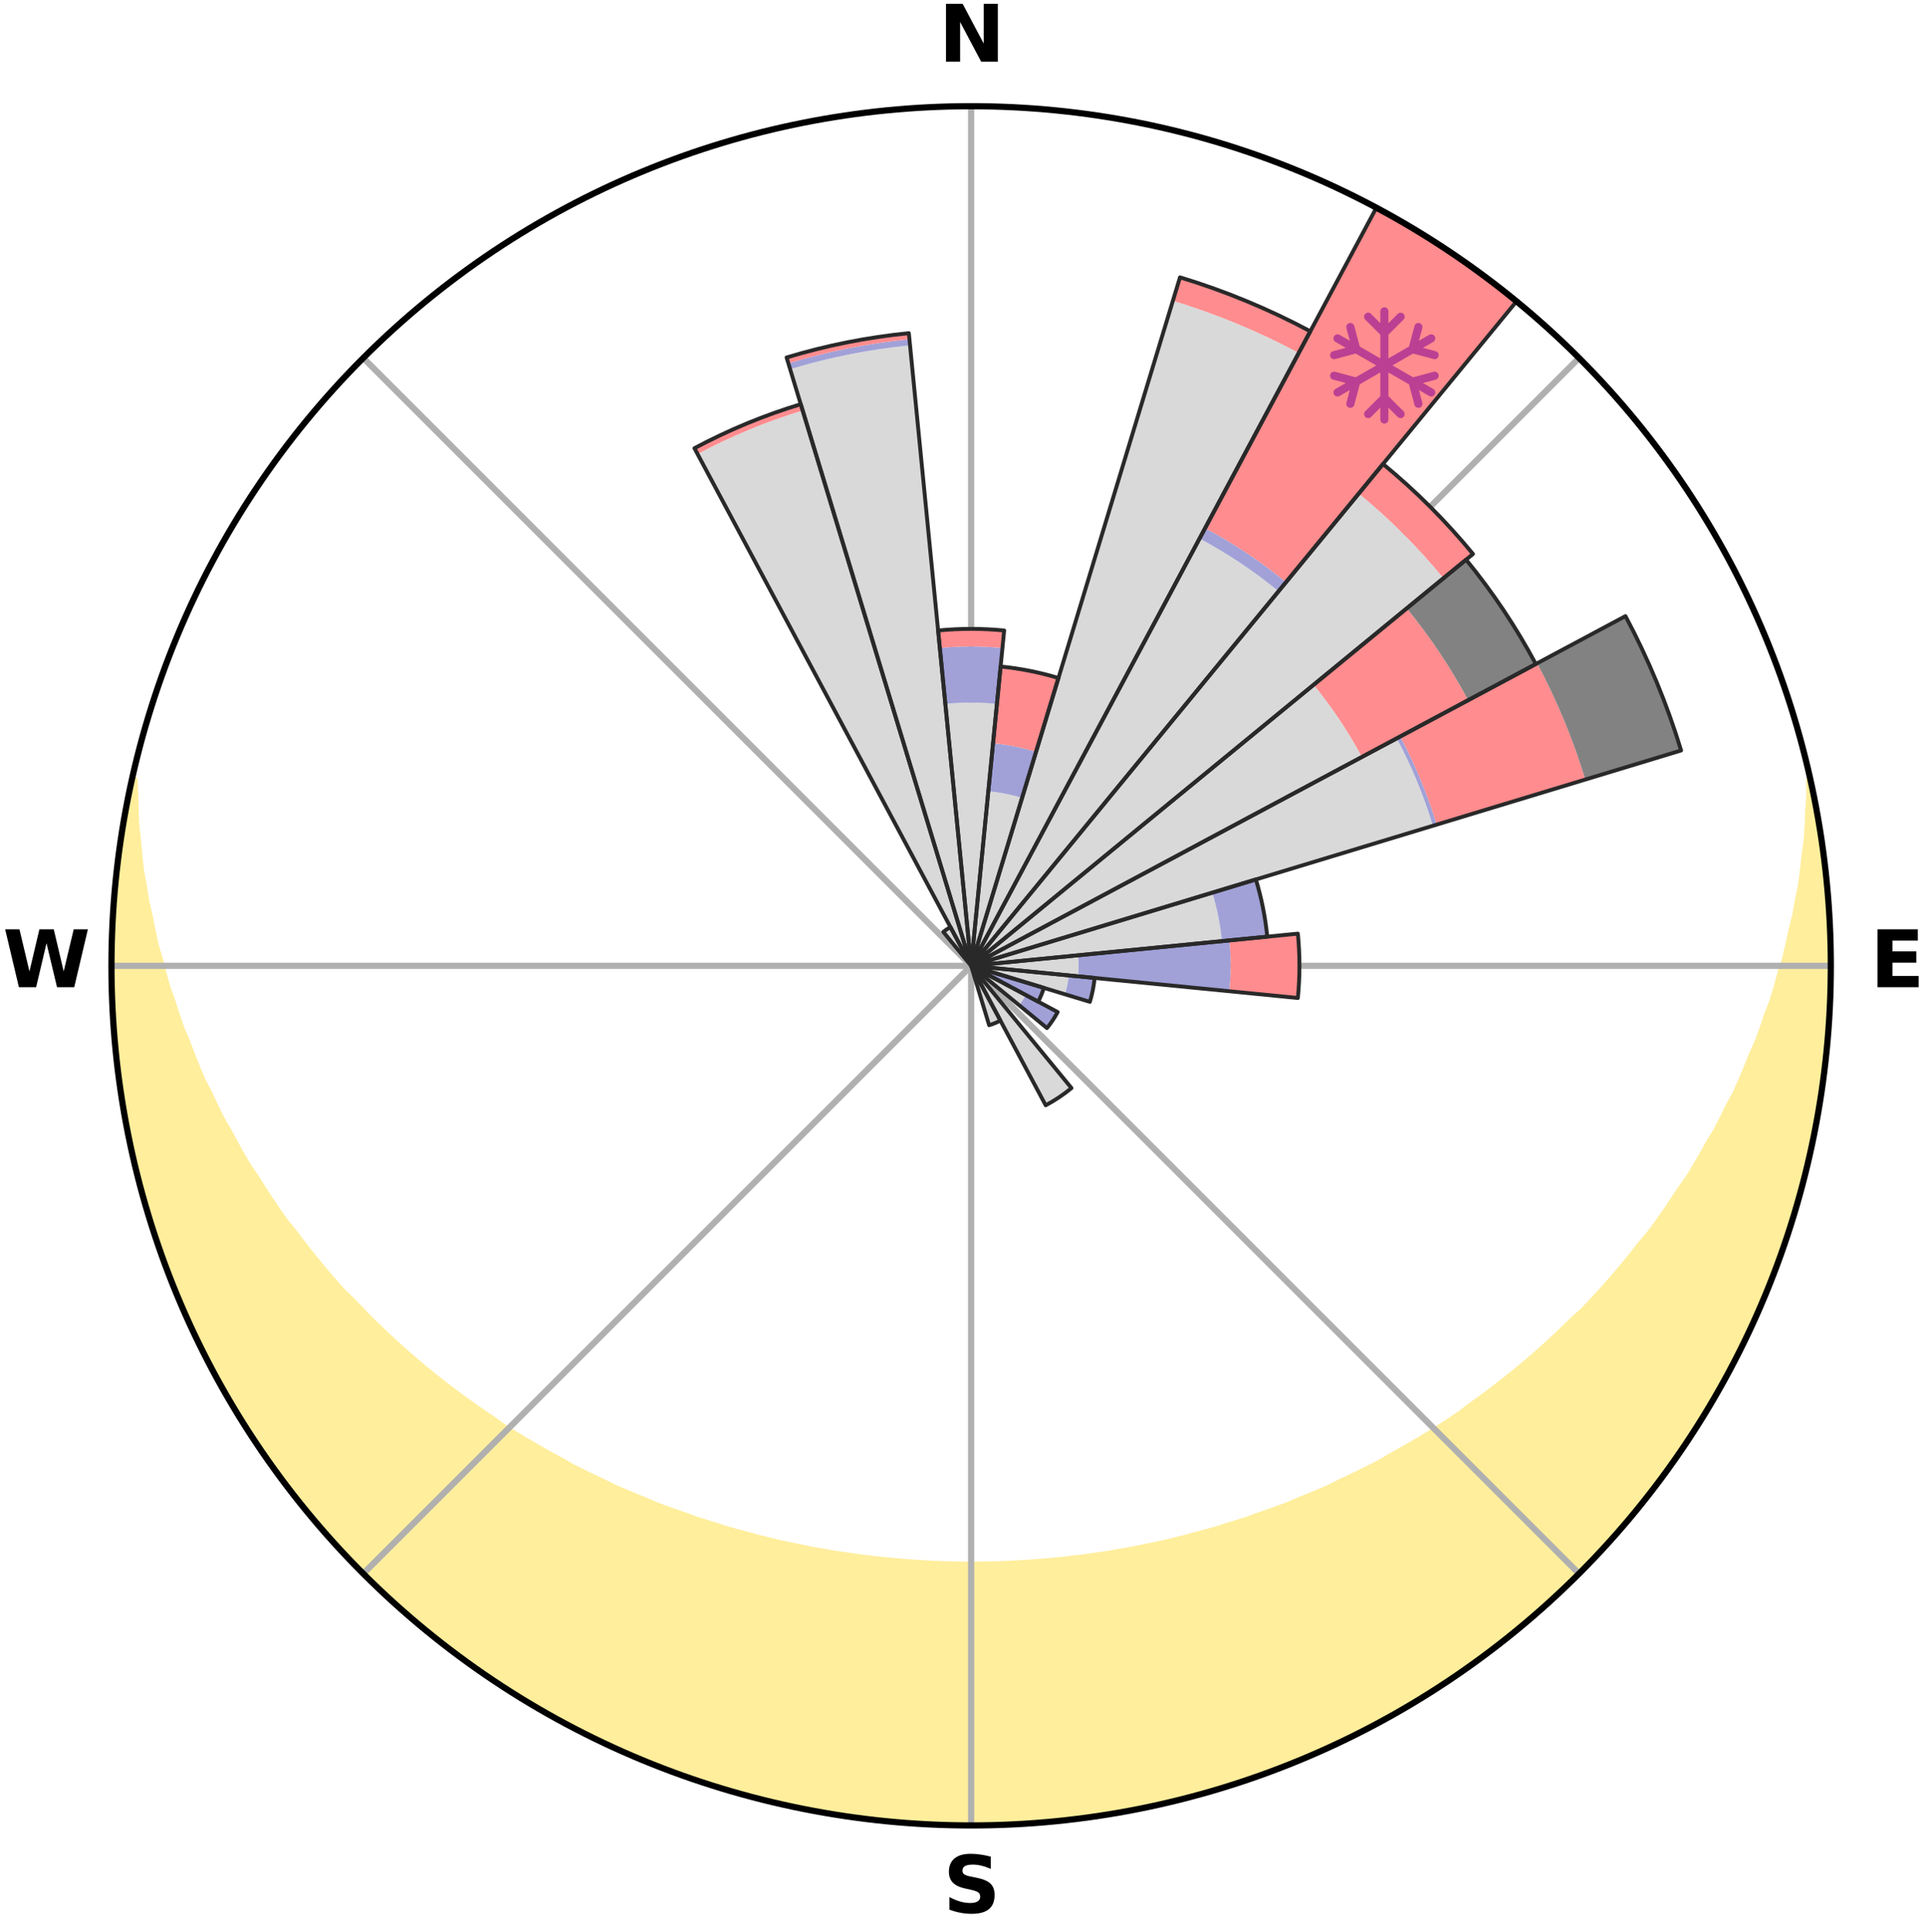 <?xml version="1.0" encoding="utf-8" standalone="no"?>
<!DOCTYPE svg PUBLIC "-//W3C//DTD SVG 1.1//EN"
  "http://www.w3.org/Graphics/SVG/1.1/DTD/svg11.dtd">
<svg xmlns:xlink="http://www.w3.org/1999/xlink" width="248.41pt" height="249.158pt" viewBox="0 0 248.41 249.158" xmlns="http://www.w3.org/2000/svg" version="1.1">
 <title>Ski Rose for Hiihtokeskus Luosto-Ski</title>
 <defs>
  <style type="text/css">*{stroke-linejoin: round; stroke-linecap: butt}</style>
 </defs>
 <g id="figure_1">
  <g id="patch_1">
   <path d="M 0 249.158 
L 248.41 249.158 
L 248.41 0 
L 0 0 
z
" style="fill: #ffffff"/>
  </g>
  <g id="axes_1">
   <g id="patch_2">
    <path d="M 236.135 124.579 
C 236.135 110.018 233.267 95.599 227.695 82.147 
C 222.122 68.695 213.955 56.471 203.659 46.175 
C 193.363 35.879 181.139 27.711 167.687 22.139 
C 154.235 16.567 139.815 13.699 125.255 13.699 
C 110.694 13.699 96.275 16.567 82.823 22.139 
C 69.371 27.711 57.147 35.879 46.851 46.175 
C 36.555 56.471 28.387 68.695 22.815 82.147 
C 17.243 95.599 14.375 110.018 14.375 124.579 
C 14.375 139.14 17.243 153.559 22.815 167.011 
C 28.387 180.463 36.555 192.687 46.851 202.983 
C 57.147 213.279 69.371 221.447 82.823 227.019 
C 96.275 232.591 110.694 235.459 125.255 235.459 
C 139.815 235.459 154.235 232.591 167.687 227.019 
C 181.139 221.447 193.363 213.279 203.659 202.983 
C 213.955 192.687 222.122 180.463 227.695 167.011 
C 233.267 153.559 236.135 139.14 236.135 124.579 
M 125.255 124.579 
C 125.255 124.579 125.255 124.579 125.255 124.579 
C 125.255 124.579 125.255 124.579 125.255 124.579 
C 125.255 124.579 125.255 124.579 125.255 124.579 
C 125.255 124.579 125.255 124.579 125.255 124.579 
C 125.255 124.579 125.255 124.579 125.255 124.579 
C 125.255 124.579 125.255 124.579 125.255 124.579 
C 125.255 124.579 125.255 124.579 125.255 124.579 
C 125.255 124.579 125.255 124.579 125.255 124.579 
C 125.255 124.579 125.255 124.579 125.255 124.579 
C 125.255 124.579 125.255 124.579 125.255 124.579 
C 125.255 124.579 125.255 124.579 125.255 124.579 
C 125.255 124.579 125.255 124.579 125.255 124.579 
C 125.255 124.579 125.255 124.579 125.255 124.579 
C 125.255 124.579 125.255 124.579 125.255 124.579 
C 125.255 124.579 125.255 124.579 125.255 124.579 
C 125.255 124.579 125.255 124.579 125.255 124.579 
z
" style="fill: #ffffff"/>
   </g>
   <g id="PolyCollection_1">
    <defs>
     <path id="m9c49f7c283" d="M 233.45 -148.565 
L 233.45 -148.565 
L 233.463 -146.594 
L 233.33 -144.61 
L 233.249 -142.651 
L 233.125 -140.7 
L 232.849 -138.744 
L 232.638 -136.814 
L 232.388 -134.895 
L 231.986 -132.979 
L 231.659 -131.087 
L 231.18 -129.204 
L 230.78 -127.342 
L 230.347 -125.496 
L 229.762 -123.667 
L 229.261 -121.856 
L 228.729 -120.061 
L 228.047 -118.292 
L 227.453 -116.536 
L 226.829 -114.799 
L 226.058 -113.094 
L 225.377 -111.398 
L 224.667 -109.722 
L 223.931 -108.066 
L 223.053 -106.453 
L 222.265 -104.842 
L 221.452 -103.253 
L 220.503 -101.712 
L 219.643 -100.169 
L 218.759 -98.648 
L 217.854 -97.15 
L 216.819 -95.709 
L 215.872 -94.259 
L 214.905 -92.832 
L 213.918 -91.429 
L 212.912 -90.05 
L 211.786 -88.737 
L 210.745 -87.407 
L 209.688 -86.101 
L 208.614 -84.819 
L 207.524 -83.561 
L 206.418 -82.328 
L 205.299 -81.119 
L 204.165 -79.934 
L 202.929 -78.825 
L 201.771 -77.69 
L 200.601 -76.578 
L 199.418 -75.491 
L 198.225 -74.428 
L 197.021 -73.389 
L 195.807 -72.373 
L 194.584 -71.381 
L 193.351 -70.413 
L 192.11 -69.468 
L 190.861 -68.546 
L 189.604 -67.647 
L 188.405 -66.712 
L 187.133 -65.859 
L 185.854 -65.029 
L 184.569 -64.221 
L 183.279 -63.435 
L 181.983 -62.671 
L 180.683 -61.929 
L 179.379 -61.208 
L 178.119 -60.45 
L 176.805 -59.772 
L 175.487 -59.115 
L 174.167 -58.478 
L 172.844 -57.862 
L 171.556 -57.21 
L 170.227 -56.634 
L 168.895 -56.078 
L 167.561 -55.541 
L 166.257 -54.972 
L 164.918 -54.474 
L 163.579 -53.995 
L 162.239 -53.534 
L 160.921 -53.043 
L 159.578 -52.62 
L 158.234 -52.213 
L 156.908 -51.781 
L 155.562 -51.411 
L 154.216 -51.058 
L 152.884 -50.683 
L 151.536 -50.364 
L 150.2 -50.027 
L 148.851 -49.743 
L 147.502 -49.474 
L 146.162 -49.191 
L 144.812 -48.956 
L 143.469 -48.71 
L 142.119 -48.508 
L 140.77 -48.32 
L 139.424 -48.127 
L 138.074 -47.972 
L 136.727 -47.814 
L 135.377 -47.691 
L 134.028 -47.581 
L 132.679 -47.476 
L 131.329 -47.398 
L 129.98 -47.327 
L 128.63 -47.28 
L 127.28 -47.244 
L 125.93 -47.228 
L 124.58 -47.228 
L 123.23 -47.247 
L 121.88 -47.285 
L 120.53 -47.335 
L 119.181 -47.407 
L 117.832 -47.488 
L 116.484 -47.595 
L 115.134 -47.707 
L 113.785 -47.833 
L 112.439 -47.993 
L 111.09 -48.151 
L 109.745 -48.346 
L 108.396 -48.535 
L 107.048 -48.74 
L 105.706 -48.988 
L 104.358 -49.226 
L 103.018 -49.51 
L 101.671 -49.781 
L 100.324 -50.067 
L 98.989 -50.406 
L 97.643 -50.727 
L 96.312 -51.104 
L 94.967 -51.459 
L 93.623 -51.831 
L 92.299 -52.264 
L 90.957 -52.673 
L 89.616 -53.098 
L 88.3 -53.589 
L 86.962 -54.052 
L 85.625 -54.533 
L 84.289 -55.032 
L 82.986 -55.603 
L 81.655 -56.141 
L 80.326 -56.699 
L 78.999 -57.276 
L 77.713 -57.928 
L 76.393 -58.546 
L 75.075 -59.183 
L 73.76 -59.842 
L 72.497 -60.578 
L 71.191 -61.279 
L 69.89 -62 
L 68.593 -62.743 
L 67.3 -63.508 
L 66.013 -64.294 
L 64.731 -65.102 
L 63.517 -65.992 
L 62.25 -66.845 
L 60.989 -67.721 
L 59.735 -68.62 
L 58.489 -69.542 
L 57.251 -70.486 
L 56.022 -71.455 
L 54.801 -72.446 
L 53.591 -73.461 
L 52.39 -74.5 
L 51.2 -75.563 
L 50.021 -76.65 
L 48.854 -77.76 
L 47.698 -78.895 
L 46.556 -80.054 
L 45.427 -81.236 
L 44.219 -82.395 
L 43.117 -83.627 
L 42.031 -84.883 
L 40.96 -86.164 
L 39.905 -87.468 
L 38.868 -88.796 
L 37.848 -90.149 
L 36.743 -91.486 
L 35.759 -92.887 
L 34.795 -94.312 
L 33.851 -95.759 
L 32.928 -97.231 
L 31.917 -98.694 
L 31.036 -100.213 
L 30.179 -101.753 
L 29.346 -103.317 
L 28.423 -104.878 
L 27.638 -106.487 
L 26.878 -108.116 
L 26.03 -109.75 
L 25.323 -111.423 
L 24.644 -113.116 
L 23.993 -114.829 
L 23.254 -116.551 
L 22.662 -118.304 
L 22.101 -120.075 
L 21.453 -121.861 
L 20.954 -123.669 
L 20.488 -125.493 
L 19.94 -127.337 
L 19.542 -129.195 
L 19.179 -131.067 
L 18.738 -132.962 
L 18.449 -134.863 
L 18.087 -136.789 
L 17.876 -138.716 
L 17.706 -140.652 
L 17.472 -142.616 
L 17.39 -144.571 
L 17.352 -146.532 
L 17.263 -148.52 
L 17.071 -148.563 
L 17.071 -148.563 
L 16.623 -146.681 
L 16.304 -144.772 
L 15.922 -142.875 
L 15.671 -140.957 
L 15.355 -139.048 
L 15.172 -137.121 
L 14.924 -135.203 
L 14.809 -133.271 
L 14.628 -131.345 
L 14.481 -129.416 
L 14.467 -127.48 
L 14.387 -125.547 
L 14.44 -123.612 
L 14.427 -121.677 
L 14.547 -119.745 
L 14.601 -117.811 
L 14.787 -115.885 
L 14.907 -113.954 
L 15.158 -112.035 
L 15.344 -110.109 
L 15.66 -108.2 
L 15.912 -106.281 
L 16.292 -104.384 
L 16.609 -102.475 
L 17.053 -100.591 
L 17.528 -98.716 
L 17.94 -96.826 
L 18.478 -94.967 
L 18.954 -93.091 
L 19.553 -91.251 
L 20.241 -89.442 
L 20.752 -87.573 
L 21.502 -85.787 
L 22.134 -83.959 
L 22.823 -82.15 
L 23.663 -80.406 
L 24.388 -78.611 
L 25.225 -76.867 
L 26.091 -75.138 
L 26.906 -73.382 
L 27.828 -71.681 
L 28.779 -69.995 
L 29.756 -68.326 
L 30.761 -66.673 
L 31.792 -65.037 
L 32.85 -63.418 
L 33.935 -61.816 
L 35.045 -60.233 
L 36.181 -58.668 
L 37.342 -57.121 
L 38.529 -55.594 
L 39.741 -54.087 
L 40.978 -52.6 
L 42.239 -51.133 
L 43.524 -49.687 
L 44.834 -48.262 
L 46.217 -46.909 
L 47.572 -45.529 
L 48.95 -44.171 
L 50.351 -42.836 
L 51.819 -41.574 
L 53.263 -40.287 
L 54.729 -39.025 
L 56.256 -37.835 
L 57.763 -36.623 
L 59.345 -35.506 
L 60.875 -34.322 
L 62.493 -33.259 
L 64.079 -32.152 
L 65.685 -31.073 
L 67.338 -30.067 
L 68.98 -29.043 
L 70.665 -28.092 
L 72.365 -27.168 
L 74.058 -26.231 
L 75.788 -25.364 
L 77.532 -24.526 
L 79.289 -23.717 
L 81.044 -22.9 
L 82.828 -22.151 
L 84.624 -21.431 
L 86.425 -20.724 
L 88.243 -20.061 
L 90.072 -19.429 
L 91.921 -18.857 
L 93.771 -18.291 
L 95.63 -17.755 
L 97.498 -17.251 
L 99.374 -16.779 
L 101.259 -16.34 
L 103.151 -15.934 
L 105.05 -15.561 
L 106.955 -15.222 
L 108.866 -14.922 
L 110.782 -14.648 
L 112.703 -14.413 
L 114.628 -14.214 
L 116.555 -14.041 
L 118.486 -13.91 
L 120.418 -13.806 
L 122.353 -13.748 
L 124.287 -13.724 
L 126.222 -13.725 
L 128.157 -13.747 
L 130.091 -13.807 
L 132.024 -13.908 
L 133.954 -14.052 
L 135.882 -14.212 
L 137.807 -14.413 
L 139.727 -14.651 
L 141.643 -14.925 
L 143.555 -15.221 
L 145.46 -15.561 
L 147.359 -15.934 
L 149.254 -16.328 
L 151.135 -16.779 
L 153.017 -17.232 
L 154.886 -17.732 
L 156.731 -18.318 
L 158.589 -18.856 
L 160.43 -19.452 
L 162.267 -20.061 
L 164.085 -20.724 
L 165.891 -21.419 
L 167.684 -22.145 
L 169.465 -22.903 
L 171.232 -23.691 
L 172.985 -24.51 
L 174.724 -25.359 
L 176.448 -26.239 
L 178.155 -27.148 
L 179.847 -28.087 
L 181.522 -29.056 
L 183.18 -30.053 
L 184.821 -31.079 
L 186.443 -32.134 
L 188.046 -33.217 
L 189.631 -34.327 
L 191.195 -35.465 
L 192.74 -36.631 
L 194.264 -37.822 
L 195.767 -39.041 
L 197.249 -40.285 
L 198.708 -41.555 
L 200.099 -42.901 
L 201.56 -44.17 
L 202.952 -45.514 
L 204.319 -46.883 
L 205.662 -48.275 
L 206.981 -49.691 
L 208.275 -51.129 
L 209.544 -52.59 
L 210.787 -54.072 
L 212.004 -55.576 
L 213.194 -57.101 
L 214.358 -58.647 
L 215.494 -60.212 
L 216.603 -61.797 
L 217.684 -63.402 
L 218.737 -65.024 
L 219.761 -66.665 
L 220.757 -68.324 
L 221.723 -70 
L 222.66 -71.692 
L 223.567 -73.401 
L 224.444 -75.125 
L 225.291 -76.864 
L 226.108 -78.618 
L 226.893 -80.385 
L 227.648 -82.167 
L 228.371 -83.961 
L 229.063 -85.767 
L 229.723 -87.585 
L 230.351 -89.414 
L 230.947 -91.254 
L 231.511 -93.105 
L 232.042 -94.964 
L 232.541 -96.833 
L 233.007 -98.71 
L 233.44 -100.595 
L 233.839 -102.487 
L 234.206 -104.386 
L 234.54 -106.291 
L 234.84 -108.202 
L 235.106 -110.117 
L 235.339 -112.037 
L 235.538 -113.96 
L 235.704 -115.887 
L 235.836 -117.816 
L 235.934 -119.747 
L 235.998 -121.679 
L 236.028 -123.612 
L 236.129 -125.547 
L 236.091 -127.481 
L 236.02 -129.415 
L 235.915 -131.347 
L 235.776 -133.277 
L 235.603 -135.204 
L 235.396 -137.128 
L 235.155 -139.048 
L 234.881 -140.963 
L 234.574 -142.873 
L 234.233 -144.777 
L 233.858 -146.675 
L 233.45 -148.565 
z
" style="stroke: #ffee9c"/>
    </defs>
    <g clip-path="url(#p8de9bb1dfb)">
     <use xlink:href="#m9c49f7c283" x="0" y="249.158" style="fill: #ffee9c; stroke: #ffee9c"/>
    </g>
   </g>
   <g id="matplotlib.axis_1">
    <g id="xtick_1">
     <g id="line2d_1">
      <path d="M 125.255 124.579 
L 125.255 13.699 
" clip-path="url(#p8de9bb1dfb)" style="fill: none; stroke: #b0b0b0; stroke-width: 0.8; stroke-linecap: square"/>
     </g>
     <g id="text_1">
      <!-- N -->
      <g transform="translate(121.07 7.958) scale(0.1 -0.1)">
       <defs>
        <path id="DejaVuSans-Bold-4e" d="M 588 4666 
L 1931 4666 
L 3628 1466 
L 3628 4666 
L 4769 4666 
L 4769 0 
L 3425 0 
L 1728 3200 
L 1728 0 
L 588 0 
L 588 4666 
z
" transform="scale(0.016)"/>
       </defs>
       <use xlink:href="#DejaVuSans-Bold-4e"/>
      </g>
     </g>
    </g>
    <g id="xtick_2">
     <g id="line2d_2">
      <path d="M 125.255 124.579 
L 203.659 46.175 
" clip-path="url(#p8de9bb1dfb)" style="fill: none; stroke: #b0b0b0; stroke-width: 0.8; stroke-linecap: square"/>
     </g>
    </g>
    <g id="xtick_3">
     <g id="line2d_3">
      <path d="M 125.255 124.579 
L 236.135 124.579 
" clip-path="url(#p8de9bb1dfb)" style="fill: none; stroke: #b0b0b0; stroke-width: 0.8; stroke-linecap: square"/>
     </g>
     <g id="text_2">
      <!-- E -->
      <g transform="translate(241.219 127.338) scale(0.1 -0.1)">
       <defs>
        <path id="DejaVuSans-Bold-45" d="M 588 4666 
L 3834 4666 
L 3834 3756 
L 1791 3756 
L 1791 2888 
L 3713 2888 
L 3713 1978 
L 1791 1978 
L 1791 909 
L 3903 909 
L 3903 0 
L 588 0 
L 588 4666 
z
" transform="scale(0.016)"/>
       </defs>
       <use xlink:href="#DejaVuSans-Bold-45"/>
      </g>
     </g>
    </g>
    <g id="xtick_4">
     <g id="line2d_4">
      <path d="M 125.255 124.579 
L 203.659 202.983 
" clip-path="url(#p8de9bb1dfb)" style="fill: none; stroke: #b0b0b0; stroke-width: 0.8; stroke-linecap: square"/>
     </g>
    </g>
    <g id="xtick_5">
     <g id="line2d_5">
      <path d="M 125.255 124.579 
L 125.255 235.459 
" clip-path="url(#p8de9bb1dfb)" style="fill: none; stroke: #b0b0b0; stroke-width: 0.8; stroke-linecap: square"/>
     </g>
     <g id="text_3">
      <!-- S -->
      <g transform="translate(121.654 246.718) scale(0.1 -0.1)">
       <defs>
        <path id="DejaVuSans-Bold-53" d="M 3834 4519 
L 3834 3531 
Q 3450 3703 3084 3790 
Q 2719 3878 2394 3878 
Q 1963 3878 1756 3759 
Q 1550 3641 1550 3391 
Q 1550 3203 1689 3098 
Q 1828 2994 2194 2919 
L 2706 2816 
Q 3484 2659 3812 2340 
Q 4141 2022 4141 1434 
Q 4141 663 3683 286 
Q 3225 -91 2284 -91 
Q 1841 -91 1394 -6 
Q 947 78 500 244 
L 500 1259 
Q 947 1022 1364 901 
Q 1781 781 2169 781 
Q 2563 781 2772 912 
Q 2981 1044 2981 1288 
Q 2981 1506 2839 1625 
Q 2697 1744 2272 1838 
L 1806 1941 
Q 1106 2091 782 2419 
Q 459 2747 459 3303 
Q 459 4000 909 4375 
Q 1359 4750 2203 4750 
Q 2588 4750 2994 4692 
Q 3400 4634 3834 4519 
z
" transform="scale(0.016)"/>
       </defs>
       <use xlink:href="#DejaVuSans-Bold-53"/>
      </g>
     </g>
    </g>
    <g id="xtick_6">
     <g id="line2d_6">
      <path d="M 125.255 124.579 
L 46.851 202.983 
" clip-path="url(#p8de9bb1dfb)" style="fill: none; stroke: #b0b0b0; stroke-width: 0.8; stroke-linecap: square"/>
     </g>
    </g>
    <g id="xtick_7">
     <g id="line2d_7">
      <path d="M 125.255 124.579 
L 14.375 124.579 
" clip-path="url(#p8de9bb1dfb)" style="fill: none; stroke: #b0b0b0; stroke-width: 0.8; stroke-linecap: square"/>
     </g>
     <g id="text_4">
      <!-- W -->
      <g transform="translate(0.36 127.338) scale(0.1 -0.1)">
       <defs>
        <path id="DejaVuSans-Bold-57" d="M 191 4666 
L 1344 4666 
L 2150 1275 
L 2950 4666 
L 4109 4666 
L 4909 1275 
L 5716 4666 
L 6859 4666 
L 5759 0 
L 4372 0 
L 3525 3547 
L 2688 0 
L 1300 0 
L 191 4666 
z
" transform="scale(0.016)"/>
       </defs>
       <use xlink:href="#DejaVuSans-Bold-57"/>
      </g>
     </g>
    </g>
    <g id="xtick_8">
     <g id="line2d_8">
      <path d="M 125.255 124.579 
L 46.851 46.175 
" clip-path="url(#p8de9bb1dfb)" style="fill: none; stroke: #b0b0b0; stroke-width: 0.8; stroke-linecap: square"/>
     </g>
    </g>
   </g>
   <g id="matplotlib.axis_2"/>
   <g id="patch_3">
    <path d="M 125.255 124.579 
C 125.255 124.579 125.255 124.579 125.255 124.579 
C 125.255 124.579 125.255 124.579 125.255 124.579 
L 128.583 90.793 
C 127.477 90.684 126.366 90.629 125.255 90.629 
C 124.144 90.629 123.033 90.684 121.927 90.793 
z
" clip-path="url(#p8de9bb1dfb)" style="fill: #d9d9d9"/>
   </g>
   <g id="patch_4">
    <path d="M 125.255 124.579 
C 125.255 124.579 125.255 124.579 125.255 124.579 
C 125.255 124.579 125.255 124.579 125.255 124.579 
L 131.825 102.92 
C 131.116 102.705 130.397 102.525 129.67 102.381 
C 128.944 102.236 128.211 102.127 127.473 102.055 
z
" clip-path="url(#p8de9bb1dfb)" style="fill: #d9d9d9"/>
   </g>
   <g id="patch_5">
    <path d="M 125.255 124.579 
C 125.255 124.579 125.255 124.579 125.255 124.579 
C 125.255 124.579 125.255 124.579 125.255 124.579 
L 167.513 45.52 
C 164.925 44.136 162.271 42.881 159.56 41.758 
C 156.85 40.635 154.085 39.646 151.277 38.794 
z
" clip-path="url(#p8de9bb1dfb)" style="fill: #d9d9d9"/>
   </g>
   <g id="patch_6">
    <path d="M 125.255 124.579 
C 125.255 124.579 125.255 124.579 125.255 124.579 
C 125.255 124.579 125.255 124.579 125.255 124.579 
L 164.903 76.267 
C 163.322 74.97 161.678 73.75 159.977 72.614 
C 158.276 71.477 156.52 70.425 154.716 69.461 
z
" clip-path="url(#p8de9bb1dfb)" style="fill: #d9d9d9"/>
   </g>
   <g id="patch_7">
    <path d="M 125.255 124.579 
C 125.255 124.579 125.255 124.579 125.255 124.579 
C 125.255 124.579 125.255 124.579 125.255 124.579 
L 186.177 74.582 
C 184.54 72.588 182.807 70.675 180.983 68.851 
C 179.159 67.027 177.246 65.294 175.252 63.657 
z
" clip-path="url(#p8de9bb1dfb)" style="fill: #d9d9d9"/>
   </g>
   <g id="patch_8">
    <path d="M 125.255 124.579 
C 125.255 124.579 125.255 124.579 125.255 124.579 
C 125.255 124.579 125.255 124.579 125.255 124.579 
L 175.653 97.641 
C 174.772 95.991 173.809 94.386 172.77 92.83 
C 171.731 91.275 170.616 89.772 169.429 88.326 
z
" clip-path="url(#p8de9bb1dfb)" style="fill: #d9d9d9"/>
   </g>
   <g id="patch_9">
    <path d="M 125.255 124.579 
C 125.255 124.579 125.255 124.579 125.255 124.579 
C 125.255 124.579 125.255 124.579 125.255 124.579 
L 184.816 106.511 
C 184.225 104.562 183.538 102.642 182.759 100.76 
C 181.979 98.878 181.107 97.035 180.147 95.239 
z
" clip-path="url(#p8de9bb1dfb)" style="fill: #d9d9d9"/>
   </g>
   <g id="patch_10">
    <path d="M 125.255 124.579 
C 125.255 124.579 125.255 124.579 125.255 124.579 
C 125.255 124.579 125.255 124.579 125.255 124.579 
L 157.603 121.393 
C 157.499 120.334 157.342 119.281 157.135 118.238 
C 156.927 117.194 156.669 116.162 156.36 115.143 
z
" clip-path="url(#p8de9bb1dfb)" style="fill: #d9d9d9"/>
   </g>
   <g id="patch_11">
    <path d="M 125.255 124.579 
C 125.255 124.579 125.255 124.579 125.255 124.579 
C 125.255 124.579 125.255 124.579 125.255 124.579 
L 139.048 125.938 
C 139.093 125.486 139.115 125.033 139.115 124.579 
C 139.115 124.125 139.093 123.672 139.048 123.221 
z
" clip-path="url(#p8de9bb1dfb)" style="fill: #d9d9d9"/>
   </g>
   <g id="patch_12">
    <path d="M 125.255 124.579 
C 125.255 124.579 125.255 124.579 125.255 124.579 
C 125.255 124.579 125.255 124.579 125.255 124.579 
L 137.362 128.252 
C 137.483 127.856 137.583 127.454 137.664 127.047 
C 137.745 126.641 137.806 126.231 137.846 125.819 
z
" clip-path="url(#p8de9bb1dfb)" style="fill: #d9d9d9"/>
   </g>
   <g id="patch_13">
    <path d="M 125.255 124.579 
C 125.255 124.579 125.255 124.579 125.255 124.579 
C 125.255 124.579 125.255 124.579 125.255 124.579 
L 125.255 124.579 
C 125.255 124.579 125.255 124.579 125.255 124.579 
C 125.255 124.579 125.255 124.579 125.255 124.579 
z
" clip-path="url(#p8de9bb1dfb)" style="fill: #d9d9d9"/>
   </g>
   <g id="patch_14">
    <path d="M 125.255 124.579 
C 125.255 124.579 125.255 124.579 125.255 124.579 
C 125.255 124.579 125.255 124.579 125.255 124.579 
L 131.441 129.656 
C 131.607 129.453 131.763 129.243 131.908 129.025 
C 132.054 128.807 132.189 128.582 132.312 128.351 
z
" clip-path="url(#p8de9bb1dfb)" style="fill: #d9d9d9"/>
   </g>
   <g id="patch_15">
    <path d="M 125.255 124.579 
C 125.255 124.579 125.255 124.579 125.255 124.579 
C 125.255 124.579 125.255 124.579 125.255 124.579 
L 125.255 124.579 
C 125.255 124.579 125.255 124.579 125.255 124.579 
C 125.255 124.579 125.255 124.579 125.255 124.579 
z
" clip-path="url(#p8de9bb1dfb)" style="fill: #d9d9d9"/>
   </g>
   <g id="patch_16">
    <path d="M 125.255 124.579 
C 125.255 124.579 125.255 124.579 125.255 124.579 
C 125.255 124.579 125.255 124.579 125.255 124.579 
L 134.872 142.571 
C 135.461 142.257 136.034 141.913 136.589 141.542 
C 137.144 141.171 137.681 140.773 138.197 140.35 
z
" clip-path="url(#p8de9bb1dfb)" style="fill: #d9d9d9"/>
   </g>
   <g id="patch_17">
    <path d="M 125.255 124.579 
C 125.255 124.579 125.255 124.579 125.255 124.579 
C 125.255 124.579 125.255 124.579 125.255 124.579 
L 127.578 132.237 
C 127.828 132.161 128.075 132.072 128.317 131.972 
C 128.559 131.872 128.796 131.76 129.027 131.636 
z
" clip-path="url(#p8de9bb1dfb)" style="fill: #d9d9d9"/>
   </g>
   <g id="patch_18">
    <path d="M 125.255 124.579 
C 125.255 124.579 125.255 124.579 125.255 124.579 
C 125.255 124.579 125.255 124.579 125.255 124.579 
L 125.255 124.579 
C 125.255 124.579 125.255 124.579 125.255 124.579 
C 125.255 124.579 125.255 124.579 125.255 124.579 
z
" clip-path="url(#p8de9bb1dfb)" style="fill: #d9d9d9"/>
   </g>
   <g id="patch_19">
    <path d="M 125.255 124.579 
C 125.255 124.579 125.255 124.579 125.255 124.579 
C 125.255 124.579 125.255 124.579 125.255 124.579 
L 125.255 124.579 
C 125.255 124.579 125.255 124.579 125.255 124.579 
C 125.255 124.579 125.255 124.579 125.255 124.579 
z
" clip-path="url(#p8de9bb1dfb)" style="fill: #d9d9d9"/>
   </g>
   <g id="patch_20">
    <path d="M 125.255 124.579 
C 125.255 124.579 125.255 124.579 125.255 124.579 
C 125.255 124.579 125.255 124.579 125.255 124.579 
L 125.255 124.579 
C 125.255 124.579 125.255 124.579 125.255 124.579 
C 125.255 124.579 125.255 124.579 125.255 124.579 
z
" clip-path="url(#p8de9bb1dfb)" style="fill: #d9d9d9"/>
   </g>
   <g id="patch_21">
    <path d="M 125.255 124.579 
C 125.255 124.579 125.255 124.579 125.255 124.579 
C 125.255 124.579 125.255 124.579 125.255 124.579 
L 125.255 124.579 
C 125.255 124.579 125.255 124.579 125.255 124.579 
C 125.255 124.579 125.255 124.579 125.255 124.579 
z
" clip-path="url(#p8de9bb1dfb)" style="fill: #d9d9d9"/>
   </g>
   <g id="patch_22">
    <path d="M 125.255 124.579 
C 125.255 124.579 125.255 124.579 125.255 124.579 
C 125.255 124.579 125.255 124.579 125.255 124.579 
L 125.255 124.579 
C 125.255 124.579 125.255 124.579 125.255 124.579 
C 125.255 124.579 125.255 124.579 125.255 124.579 
z
" clip-path="url(#p8de9bb1dfb)" style="fill: #d9d9d9"/>
   </g>
   <g id="patch_23">
    <path d="M 125.255 124.579 
C 125.255 124.579 125.255 124.579 125.255 124.579 
C 125.255 124.579 125.255 124.579 125.255 124.579 
L 125.255 124.579 
C 125.255 124.579 125.255 124.579 125.255 124.579 
C 125.255 124.579 125.255 124.579 125.255 124.579 
z
" clip-path="url(#p8de9bb1dfb)" style="fill: #d9d9d9"/>
   </g>
   <g id="patch_24">
    <path d="M 125.255 124.579 
C 125.255 124.579 125.255 124.579 125.255 124.579 
C 125.255 124.579 125.255 124.579 125.255 124.579 
L 125.255 124.579 
C 125.255 124.579 125.255 124.579 125.255 124.579 
C 125.255 124.579 125.255 124.579 125.255 124.579 
z
" clip-path="url(#p8de9bb1dfb)" style="fill: #d9d9d9"/>
   </g>
   <g id="patch_25">
    <path d="M 125.255 124.579 
C 125.255 124.579 125.255 124.579 125.255 124.579 
C 125.255 124.579 125.255 124.579 125.255 124.579 
L 125.255 124.579 
C 125.255 124.579 125.255 124.579 125.255 124.579 
C 125.255 124.579 125.255 124.579 125.255 124.579 
z
" clip-path="url(#p8de9bb1dfb)" style="fill: #d9d9d9"/>
   </g>
   <g id="patch_26">
    <path d="M 125.255 124.579 
C 125.255 124.579 125.255 124.579 125.255 124.579 
C 125.255 124.579 125.255 124.579 125.255 124.579 
L 125.255 124.579 
C 125.255 124.579 125.255 124.579 125.255 124.579 
C 125.255 124.579 125.255 124.579 125.255 124.579 
z
" clip-path="url(#p8de9bb1dfb)" style="fill: #d9d9d9"/>
   </g>
   <g id="patch_27">
    <path d="M 125.255 124.579 
C 125.255 124.579 125.255 124.579 125.255 124.579 
C 125.255 124.579 125.255 124.579 125.255 124.579 
L 125.255 124.579 
C 125.255 124.579 125.255 124.579 125.255 124.579 
C 125.255 124.579 125.255 124.579 125.255 124.579 
z
" clip-path="url(#p8de9bb1dfb)" style="fill: #d9d9d9"/>
   </g>
   <g id="patch_28">
    <path d="M 125.255 124.579 
C 125.255 124.579 125.255 124.579 125.255 124.579 
C 125.255 124.579 125.255 124.579 125.255 124.579 
L 125.255 124.579 
C 125.255 124.579 125.255 124.579 125.255 124.579 
C 125.255 124.579 125.255 124.579 125.255 124.579 
z
" clip-path="url(#p8de9bb1dfb)" style="fill: #d9d9d9"/>
   </g>
   <g id="patch_29">
    <path d="M 125.255 124.579 
C 125.255 124.579 125.255 124.579 125.255 124.579 
C 125.255 124.579 125.255 124.579 125.255 124.579 
L 125.255 124.579 
C 125.255 124.579 125.255 124.579 125.255 124.579 
C 125.255 124.579 125.255 124.579 125.255 124.579 
z
" clip-path="url(#p8de9bb1dfb)" style="fill: #d9d9d9"/>
   </g>
   <g id="patch_30">
    <path d="M 125.255 124.579 
C 125.255 124.579 125.255 124.579 125.255 124.579 
C 125.255 124.579 125.255 124.579 125.255 124.579 
L 125.255 124.579 
C 125.255 124.579 125.255 124.579 125.255 124.579 
C 125.255 124.579 125.255 124.579 125.255 124.579 
z
" clip-path="url(#p8de9bb1dfb)" style="fill: #d9d9d9"/>
   </g>
   <g id="patch_31">
    <path d="M 125.255 124.579 
C 125.255 124.579 125.255 124.579 125.255 124.579 
C 125.255 124.579 125.255 124.579 125.255 124.579 
L 125.255 124.579 
C 125.255 124.579 125.255 124.579 125.255 124.579 
C 125.255 124.579 125.255 124.579 125.255 124.579 
z
" clip-path="url(#p8de9bb1dfb)" style="fill: #d9d9d9"/>
   </g>
   <g id="patch_32">
    <path d="M 125.255 124.579 
C 125.255 124.579 125.255 124.579 125.255 124.579 
C 125.255 124.579 125.255 124.579 125.255 124.579 
L 122.588 119.589 
C 122.424 119.676 122.265 119.771 122.111 119.874 
C 121.957 119.977 121.808 120.088 121.665 120.205 
z
" clip-path="url(#p8de9bb1dfb)" style="fill: #d9d9d9"/>
   </g>
   <g id="patch_33">
    <path d="M 125.255 124.579 
C 125.255 124.579 125.255 124.579 125.255 124.579 
C 125.255 124.579 125.255 124.579 125.255 124.579 
L 103.526 52.95 
C 101.182 53.661 98.874 54.487 96.61 55.424 
C 94.346 56.362 92.13 57.41 89.97 58.565 
z
" clip-path="url(#p8de9bb1dfb)" style="fill: #d9d9d9"/>
   </g>
   <g id="patch_34">
    <path d="M 125.255 124.579 
C 125.255 124.579 125.255 124.579 125.255 124.579 
C 125.255 124.579 125.255 124.579 125.255 124.579 
L 117.372 44.546 
C 114.753 44.804 112.147 45.191 109.566 45.704 
C 106.984 46.218 104.429 46.858 101.91 47.622 
z
" clip-path="url(#p8de9bb1dfb)" style="fill: #d9d9d9"/>
   </g>
   <g id="patch_35">
    <path d="M 121.927 90.793 
C 123.033 90.684 124.144 90.629 125.255 90.629 
C 126.366 90.629 127.477 90.684 128.583 90.793 
L 129.292 83.584 
C 127.951 83.452 126.603 83.386 125.255 83.386 
C 123.907 83.386 122.559 83.452 121.217 83.584 
z
" clip-path="url(#p8de9bb1dfb)" style="fill: #a1a1d8"/>
   </g>
   <g id="patch_36">
    <path d="M 127.473 102.055 
C 128.211 102.127 128.944 102.236 129.67 102.381 
C 130.397 102.525 131.116 102.705 131.825 102.92 
L 133.63 96.97 
C 132.726 96.695 131.81 96.466 130.884 96.282 
C 129.957 96.097 129.023 95.959 128.083 95.866 
z
" clip-path="url(#p8de9bb1dfb)" style="fill: #a1a1d8"/>
   </g>
   <g id="patch_37">
    <path d="M 151.277 38.794 
C 154.085 39.646 156.85 40.635 159.56 41.758 
C 162.271 42.881 164.925 44.136 167.513 45.52 
L 167.513 45.52 
C 164.925 44.136 162.271 42.881 159.56 41.758 
C 156.85 40.635 154.085 39.646 151.277 38.794 
z
" clip-path="url(#p8de9bb1dfb)" style="fill: #a1a1d8"/>
   </g>
   <g id="patch_38">
    <path d="M 154.716 69.461 
C 156.52 70.425 158.276 71.477 159.977 72.614 
C 161.678 73.75 163.322 74.97 164.903 76.267 
L 165.867 75.094 
C 164.247 73.764 162.563 72.515 160.821 71.351 
C 159.078 70.187 157.28 69.109 155.432 68.121 
z
" clip-path="url(#p8de9bb1dfb)" style="fill: #a1a1d8"/>
   </g>
   <g id="patch_39">
    <path d="M 175.252 63.657 
C 177.246 65.294 179.159 67.027 180.983 68.851 
C 182.807 70.675 184.54 72.588 186.177 74.582 
L 186.177 74.582 
C 184.54 72.588 182.807 70.675 180.983 68.851 
C 179.159 67.027 177.246 65.294 175.252 63.657 
z
" clip-path="url(#p8de9bb1dfb)" style="fill: #a1a1d8"/>
   </g>
   <g id="patch_40">
    <path d="M 169.429 88.326 
C 170.616 89.772 171.731 91.275 172.77 92.83 
C 173.809 94.386 174.772 95.991 175.653 97.641 
L 175.653 97.641 
C 174.772 95.991 173.809 94.386 172.77 92.83 
C 171.731 91.275 170.616 89.772 169.429 88.326 
z
" clip-path="url(#p8de9bb1dfb)" style="fill: #a1a1d8"/>
   </g>
   <g id="patch_41">
    <path d="M 180.147 95.239 
C 181.107 97.035 181.979 98.878 182.759 100.76 
C 183.538 102.642 184.225 104.562 184.816 106.511 
L 185.307 106.363 
C 184.71 104.397 184.018 102.462 183.232 100.564 
C 182.446 98.667 181.567 96.809 180.599 94.997 
z
" clip-path="url(#p8de9bb1dfb)" style="fill: #a1a1d8"/>
   </g>
   <g id="patch_42">
    <path d="M 156.36 115.143 
C 156.669 116.162 156.927 117.194 157.135 118.238 
C 157.342 119.281 157.499 120.334 157.603 121.393 
L 163.447 120.817 
C 163.324 119.567 163.139 118.324 162.894 117.092 
C 162.649 115.86 162.344 114.641 161.979 113.439 
z
" clip-path="url(#p8de9bb1dfb)" style="fill: #a1a1d8"/>
   </g>
   <g id="patch_43">
    <path d="M 139.048 123.221 
C 139.093 123.672 139.115 124.125 139.115 124.579 
C 139.115 125.033 139.093 125.486 139.048 125.938 
L 158.569 127.86 
C 158.676 126.77 158.73 125.675 158.73 124.579 
C 158.73 123.483 158.676 122.388 158.569 121.298 
z
" clip-path="url(#p8de9bb1dfb)" style="fill: #a1a1d8"/>
   </g>
   <g id="patch_44">
    <path d="M 137.846 125.819 
C 137.806 126.231 137.745 126.641 137.664 127.047 
C 137.583 127.454 137.483 127.856 137.362 128.252 
L 140.57 129.225 
C 140.722 128.724 140.849 128.215 140.951 127.701 
C 141.054 127.188 141.131 126.669 141.182 126.148 
z
" clip-path="url(#p8de9bb1dfb)" style="fill: #a1a1d8"/>
   </g>
   <g id="patch_45">
    <path d="M 125.255 124.579 
C 125.255 124.579 125.255 124.579 125.255 124.579 
C 125.255 124.579 125.255 124.579 125.255 124.579 
L 133.898 129.199 
C 134.049 128.916 134.187 128.626 134.309 128.33 
C 134.432 128.033 134.54 127.731 134.633 127.424 
z
" clip-path="url(#p8de9bb1dfb)" style="fill: #a1a1d8"/>
   </g>
   <g id="patch_46">
    <path d="M 132.312 128.351 
C 132.189 128.582 132.054 128.807 131.908 129.025 
C 131.763 129.243 131.607 129.453 131.441 129.656 
L 135.035 132.606 
C 135.298 132.286 135.545 131.953 135.775 131.608 
C 136.005 131.264 136.218 130.909 136.413 130.543 
z
" clip-path="url(#p8de9bb1dfb)" style="fill: #a1a1d8"/>
   </g>
   <g id="patch_47">
    <path d="M 125.255 124.579 
C 125.255 124.579 125.255 124.579 125.255 124.579 
C 125.255 124.579 125.255 124.579 125.255 124.579 
L 125.255 124.579 
C 125.255 124.579 125.255 124.579 125.255 124.579 
C 125.255 124.579 125.255 124.579 125.255 124.579 
z
" clip-path="url(#p8de9bb1dfb)" style="fill: #a1a1d8"/>
   </g>
   <g id="patch_48">
    <path d="M 138.197 140.35 
C 137.681 140.773 137.144 141.171 136.589 141.542 
C 136.034 141.913 135.461 142.257 134.872 142.571 
L 134.872 142.571 
C 135.461 142.257 136.034 141.913 136.589 141.542 
C 137.144 141.171 137.681 140.773 138.197 140.35 
z
" clip-path="url(#p8de9bb1dfb)" style="fill: #a1a1d8"/>
   </g>
   <g id="patch_49">
    <path d="M 129.027 131.636 
C 128.796 131.76 128.559 131.872 128.317 131.972 
C 128.075 132.072 127.828 132.161 127.578 132.237 
L 127.578 132.237 
C 127.828 132.161 128.075 132.072 128.317 131.972 
C 128.559 131.872 128.796 131.76 129.027 131.636 
z
" clip-path="url(#p8de9bb1dfb)" style="fill: #a1a1d8"/>
   </g>
   <g id="patch_50">
    <path d="M 125.255 124.579 
C 125.255 124.579 125.255 124.579 125.255 124.579 
C 125.255 124.579 125.255 124.579 125.255 124.579 
L 125.255 124.579 
C 125.255 124.579 125.255 124.579 125.255 124.579 
C 125.255 124.579 125.255 124.579 125.255 124.579 
z
" clip-path="url(#p8de9bb1dfb)" style="fill: #a1a1d8"/>
   </g>
   <g id="patch_51">
    <path d="M 125.255 124.579 
C 125.255 124.579 125.255 124.579 125.255 124.579 
C 125.255 124.579 125.255 124.579 125.255 124.579 
L 125.255 124.579 
C 125.255 124.579 125.255 124.579 125.255 124.579 
C 125.255 124.579 125.255 124.579 125.255 124.579 
z
" clip-path="url(#p8de9bb1dfb)" style="fill: #a1a1d8"/>
   </g>
   <g id="patch_52">
    <path d="M 125.255 124.579 
C 125.255 124.579 125.255 124.579 125.255 124.579 
C 125.255 124.579 125.255 124.579 125.255 124.579 
L 125.255 124.579 
C 125.255 124.579 125.255 124.579 125.255 124.579 
C 125.255 124.579 125.255 124.579 125.255 124.579 
z
" clip-path="url(#p8de9bb1dfb)" style="fill: #a1a1d8"/>
   </g>
   <g id="patch_53">
    <path d="M 125.255 124.579 
C 125.255 124.579 125.255 124.579 125.255 124.579 
C 125.255 124.579 125.255 124.579 125.255 124.579 
L 125.255 124.579 
C 125.255 124.579 125.255 124.579 125.255 124.579 
C 125.255 124.579 125.255 124.579 125.255 124.579 
z
" clip-path="url(#p8de9bb1dfb)" style="fill: #a1a1d8"/>
   </g>
   <g id="patch_54">
    <path d="M 125.255 124.579 
C 125.255 124.579 125.255 124.579 125.255 124.579 
C 125.255 124.579 125.255 124.579 125.255 124.579 
L 125.255 124.579 
C 125.255 124.579 125.255 124.579 125.255 124.579 
C 125.255 124.579 125.255 124.579 125.255 124.579 
z
" clip-path="url(#p8de9bb1dfb)" style="fill: #a1a1d8"/>
   </g>
   <g id="patch_55">
    <path d="M 125.255 124.579 
C 125.255 124.579 125.255 124.579 125.255 124.579 
C 125.255 124.579 125.255 124.579 125.255 124.579 
L 125.255 124.579 
C 125.255 124.579 125.255 124.579 125.255 124.579 
C 125.255 124.579 125.255 124.579 125.255 124.579 
z
" clip-path="url(#p8de9bb1dfb)" style="fill: #a1a1d8"/>
   </g>
   <g id="patch_56">
    <path d="M 125.255 124.579 
C 125.255 124.579 125.255 124.579 125.255 124.579 
C 125.255 124.579 125.255 124.579 125.255 124.579 
L 125.255 124.579 
C 125.255 124.579 125.255 124.579 125.255 124.579 
C 125.255 124.579 125.255 124.579 125.255 124.579 
z
" clip-path="url(#p8de9bb1dfb)" style="fill: #a1a1d8"/>
   </g>
   <g id="patch_57">
    <path d="M 125.255 124.579 
C 125.255 124.579 125.255 124.579 125.255 124.579 
C 125.255 124.579 125.255 124.579 125.255 124.579 
L 125.255 124.579 
C 125.255 124.579 125.255 124.579 125.255 124.579 
C 125.255 124.579 125.255 124.579 125.255 124.579 
z
" clip-path="url(#p8de9bb1dfb)" style="fill: #a1a1d8"/>
   </g>
   <g id="patch_58">
    <path d="M 125.255 124.579 
C 125.255 124.579 125.255 124.579 125.255 124.579 
C 125.255 124.579 125.255 124.579 125.255 124.579 
L 125.255 124.579 
C 125.255 124.579 125.255 124.579 125.255 124.579 
C 125.255 124.579 125.255 124.579 125.255 124.579 
z
" clip-path="url(#p8de9bb1dfb)" style="fill: #a1a1d8"/>
   </g>
   <g id="patch_59">
    <path d="M 125.255 124.579 
C 125.255 124.579 125.255 124.579 125.255 124.579 
C 125.255 124.579 125.255 124.579 125.255 124.579 
L 125.255 124.579 
C 125.255 124.579 125.255 124.579 125.255 124.579 
C 125.255 124.579 125.255 124.579 125.255 124.579 
z
" clip-path="url(#p8de9bb1dfb)" style="fill: #a1a1d8"/>
   </g>
   <g id="patch_60">
    <path d="M 125.255 124.579 
C 125.255 124.579 125.255 124.579 125.255 124.579 
C 125.255 124.579 125.255 124.579 125.255 124.579 
L 125.255 124.579 
C 125.255 124.579 125.255 124.579 125.255 124.579 
C 125.255 124.579 125.255 124.579 125.255 124.579 
z
" clip-path="url(#p8de9bb1dfb)" style="fill: #a1a1d8"/>
   </g>
   <g id="patch_61">
    <path d="M 125.255 124.579 
C 125.255 124.579 125.255 124.579 125.255 124.579 
C 125.255 124.579 125.255 124.579 125.255 124.579 
L 125.255 124.579 
C 125.255 124.579 125.255 124.579 125.255 124.579 
C 125.255 124.579 125.255 124.579 125.255 124.579 
z
" clip-path="url(#p8de9bb1dfb)" style="fill: #a1a1d8"/>
   </g>
   <g id="patch_62">
    <path d="M 125.255 124.579 
C 125.255 124.579 125.255 124.579 125.255 124.579 
C 125.255 124.579 125.255 124.579 125.255 124.579 
L 125.255 124.579 
C 125.255 124.579 125.255 124.579 125.255 124.579 
C 125.255 124.579 125.255 124.579 125.255 124.579 
z
" clip-path="url(#p8de9bb1dfb)" style="fill: #a1a1d8"/>
   </g>
   <g id="patch_63">
    <path d="M 125.255 124.579 
C 125.255 124.579 125.255 124.579 125.255 124.579 
C 125.255 124.579 125.255 124.579 125.255 124.579 
L 125.255 124.579 
C 125.255 124.579 125.255 124.579 125.255 124.579 
C 125.255 124.579 125.255 124.579 125.255 124.579 
z
" clip-path="url(#p8de9bb1dfb)" style="fill: #a1a1d8"/>
   </g>
   <g id="patch_64">
    <path d="M 121.665 120.205 
C 121.808 120.088 121.957 119.977 122.111 119.874 
C 122.265 119.771 122.424 119.676 122.588 119.589 
L 122.588 119.589 
C 122.424 119.676 122.265 119.771 122.111 119.874 
C 121.957 119.977 121.808 120.088 121.665 120.205 
z
" clip-path="url(#p8de9bb1dfb)" style="fill: #a1a1d8"/>
   </g>
   <g id="patch_65">
    <path d="M 89.97 58.565 
C 92.13 57.41 94.346 56.362 96.61 55.424 
C 98.874 54.487 101.182 53.661 103.526 52.95 
L 103.526 52.95 
C 101.182 53.661 98.874 54.487 96.61 55.424 
C 94.346 56.362 92.13 57.41 89.97 58.565 
z
" clip-path="url(#p8de9bb1dfb)" style="fill: #a1a1d8"/>
   </g>
   <g id="patch_66">
    <path d="M 101.91 47.622 
C 104.429 46.858 106.984 46.218 109.566 45.704 
C 112.147 45.191 114.753 44.804 117.372 44.546 
L 117.295 43.758 
C 114.649 44.018 112.018 44.409 109.411 44.927 
C 106.804 45.446 104.224 46.092 101.68 46.864 
z
" clip-path="url(#p8de9bb1dfb)" style="fill: #a1a1d8"/>
   </g>
   <g id="patch_67">
    <path d="M 121.217 83.584 
C 122.559 83.452 123.907 83.386 125.255 83.386 
C 126.603 83.386 127.951 83.452 129.292 83.584 
L 129.515 81.326 
C 128.099 81.187 126.677 81.117 125.255 81.117 
C 123.832 81.117 122.411 81.187 120.995 81.326 
z
" clip-path="url(#p8de9bb1dfb)" style="fill: #ff8c8e"/>
   </g>
   <g id="patch_68">
    <path d="M 128.083 95.866 
C 129.023 95.959 129.957 96.097 130.884 96.282 
C 131.81 96.466 132.726 96.695 133.63 96.97 
L 136.515 87.458 
C 135.3 87.089 134.068 86.781 132.823 86.533 
C 131.577 86.285 130.321 86.099 129.057 85.974 
z
" clip-path="url(#p8de9bb1dfb)" style="fill: #ff8c8e"/>
   </g>
   <g id="patch_69">
    <path d="M 151.277 38.794 
C 154.085 39.646 156.85 40.635 159.56 41.758 
C 162.271 42.881 164.925 44.136 167.513 45.52 
L 169.002 42.734 
C 166.323 41.302 163.576 40.002 160.769 38.84 
C 157.963 37.677 155.101 36.654 152.194 35.772 
z
" clip-path="url(#p8de9bb1dfb)" style="fill: #ff8c8e"/>
   </g>
   <g id="patch_70">
    <path d="M 155.432 68.121 
C 157.28 69.109 159.078 70.187 160.821 71.351 
C 162.563 72.515 164.247 73.764 165.867 75.094 
L 195.596 38.868 
C 192.791 36.565 189.874 34.402 186.856 32.386 
C 183.839 30.369 180.724 28.502 177.523 26.792 
z
" clip-path="url(#p8de9bb1dfb)" style="fill: #ff8c8e"/>
   </g>
   <g id="patch_71">
    <path d="M 175.252 63.657 
C 177.246 65.294 179.159 67.027 180.983 68.851 
C 182.807 70.675 184.54 72.588 186.177 74.582 
L 189.983 71.458 
C 188.245 69.339 186.403 67.307 184.465 65.369 
C 182.527 63.431 180.495 61.589 178.376 59.851 
z
" clip-path="url(#p8de9bb1dfb)" style="fill: #ff8c8e"/>
   </g>
   <g id="patch_72">
    <path d="M 169.429 88.326 
C 170.616 89.772 171.731 91.275 172.77 92.83 
C 173.809 94.386 174.772 95.991 175.653 97.641 
L 189.355 90.317 
C 188.234 88.219 187.01 86.177 185.688 84.199 
C 184.366 82.221 182.948 80.309 181.439 78.47 
z
" clip-path="url(#p8de9bb1dfb)" style="fill: #ff8c8e"/>
   </g>
   <g id="patch_73">
    <path d="M 180.599 94.997 
C 181.567 96.809 182.446 98.667 183.232 100.564 
C 184.018 102.462 184.71 104.397 185.307 106.363 
L 204.465 100.551 
C 203.678 97.958 202.765 95.406 201.728 92.903 
C 200.691 90.4 199.532 87.949 198.255 85.56 
z
" clip-path="url(#p8de9bb1dfb)" style="fill: #ff8c8e"/>
   </g>
   <g id="patch_74">
    <path d="M 161.979 113.439 
C 162.344 114.641 162.649 115.86 162.894 117.092 
C 163.139 118.324 163.324 119.567 163.447 120.817 
L 163.447 120.817 
C 163.324 119.567 163.139 118.324 162.894 117.092 
C 162.649 115.86 162.344 114.641 161.979 113.439 
z
" clip-path="url(#p8de9bb1dfb)" style="fill: #ff8c8e"/>
   </g>
   <g id="patch_75">
    <path d="M 158.569 121.298 
C 158.676 122.388 158.73 123.483 158.73 124.579 
C 158.73 125.675 158.676 126.77 158.569 127.86 
L 167.394 128.729 
C 167.53 127.35 167.598 125.965 167.598 124.579 
C 167.598 123.193 167.53 121.808 167.394 120.429 
z
" clip-path="url(#p8de9bb1dfb)" style="fill: #ff8c8e"/>
   </g>
   <g id="patch_76">
    <path d="M 141.182 126.148 
C 141.131 126.669 141.054 127.188 140.951 127.701 
C 140.849 128.215 140.722 128.724 140.57 129.225 
L 140.57 129.225 
C 140.722 128.724 140.849 128.215 140.951 127.701 
C 141.054 127.188 141.131 126.669 141.182 126.148 
z
" clip-path="url(#p8de9bb1dfb)" style="fill: #ff8c8e"/>
   </g>
   <g id="patch_77">
    <path d="M 134.633 127.424 
C 134.54 127.731 134.432 128.033 134.309 128.33 
C 134.187 128.626 134.049 128.916 133.898 129.199 
L 133.898 129.199 
C 134.049 128.916 134.187 128.626 134.309 128.33 
C 134.432 128.033 134.54 127.731 134.633 127.424 
z
" clip-path="url(#p8de9bb1dfb)" style="fill: #ff8c8e"/>
   </g>
   <g id="patch_78">
    <path d="M 136.413 130.543 
C 136.218 130.909 136.005 131.264 135.775 131.608 
C 135.545 131.953 135.298 132.286 135.035 132.606 
L 135.035 132.606 
C 135.298 132.286 135.545 131.953 135.775 131.608 
C 136.005 131.264 136.218 130.909 136.413 130.543 
z
" clip-path="url(#p8de9bb1dfb)" style="fill: #ff8c8e"/>
   </g>
   <g id="patch_79">
    <path d="M 125.255 124.579 
C 125.255 124.579 125.255 124.579 125.255 124.579 
C 125.255 124.579 125.255 124.579 125.255 124.579 
L 125.255 124.579 
C 125.255 124.579 125.255 124.579 125.255 124.579 
C 125.255 124.579 125.255 124.579 125.255 124.579 
z
" clip-path="url(#p8de9bb1dfb)" style="fill: #ff8c8e"/>
   </g>
   <g id="patch_80">
    <path d="M 138.197 140.35 
C 137.681 140.773 137.144 141.171 136.589 141.542 
C 136.034 141.913 135.461 142.257 134.872 142.571 
L 134.872 142.571 
C 135.461 142.257 136.034 141.913 136.589 141.542 
C 137.144 141.171 137.681 140.773 138.197 140.35 
z
" clip-path="url(#p8de9bb1dfb)" style="fill: #ff8c8e"/>
   </g>
   <g id="patch_81">
    <path d="M 129.027 131.636 
C 128.796 131.76 128.559 131.872 128.317 131.972 
C 128.075 132.072 127.828 132.161 127.578 132.237 
L 127.578 132.237 
C 127.828 132.161 128.075 132.072 128.317 131.972 
C 128.559 131.872 128.796 131.76 129.027 131.636 
z
" clip-path="url(#p8de9bb1dfb)" style="fill: #ff8c8e"/>
   </g>
   <g id="patch_82">
    <path d="M 125.255 124.579 
C 125.255 124.579 125.255 124.579 125.255 124.579 
C 125.255 124.579 125.255 124.579 125.255 124.579 
L 125.255 124.579 
C 125.255 124.579 125.255 124.579 125.255 124.579 
C 125.255 124.579 125.255 124.579 125.255 124.579 
z
" clip-path="url(#p8de9bb1dfb)" style="fill: #ff8c8e"/>
   </g>
   <g id="patch_83">
    <path d="M 125.255 124.579 
C 125.255 124.579 125.255 124.579 125.255 124.579 
C 125.255 124.579 125.255 124.579 125.255 124.579 
L 125.255 124.579 
C 125.255 124.579 125.255 124.579 125.255 124.579 
C 125.255 124.579 125.255 124.579 125.255 124.579 
z
" clip-path="url(#p8de9bb1dfb)" style="fill: #ff8c8e"/>
   </g>
   <g id="patch_84">
    <path d="M 125.255 124.579 
C 125.255 124.579 125.255 124.579 125.255 124.579 
C 125.255 124.579 125.255 124.579 125.255 124.579 
L 125.255 124.579 
C 125.255 124.579 125.255 124.579 125.255 124.579 
C 125.255 124.579 125.255 124.579 125.255 124.579 
z
" clip-path="url(#p8de9bb1dfb)" style="fill: #ff8c8e"/>
   </g>
   <g id="patch_85">
    <path d="M 125.255 124.579 
C 125.255 124.579 125.255 124.579 125.255 124.579 
C 125.255 124.579 125.255 124.579 125.255 124.579 
L 125.255 124.579 
C 125.255 124.579 125.255 124.579 125.255 124.579 
C 125.255 124.579 125.255 124.579 125.255 124.579 
z
" clip-path="url(#p8de9bb1dfb)" style="fill: #ff8c8e"/>
   </g>
   <g id="patch_86">
    <path d="M 125.255 124.579 
C 125.255 124.579 125.255 124.579 125.255 124.579 
C 125.255 124.579 125.255 124.579 125.255 124.579 
L 125.255 124.579 
C 125.255 124.579 125.255 124.579 125.255 124.579 
C 125.255 124.579 125.255 124.579 125.255 124.579 
z
" clip-path="url(#p8de9bb1dfb)" style="fill: #ff8c8e"/>
   </g>
   <g id="patch_87">
    <path d="M 125.255 124.579 
C 125.255 124.579 125.255 124.579 125.255 124.579 
C 125.255 124.579 125.255 124.579 125.255 124.579 
L 125.255 124.579 
C 125.255 124.579 125.255 124.579 125.255 124.579 
C 125.255 124.579 125.255 124.579 125.255 124.579 
z
" clip-path="url(#p8de9bb1dfb)" style="fill: #ff8c8e"/>
   </g>
   <g id="patch_88">
    <path d="M 125.255 124.579 
C 125.255 124.579 125.255 124.579 125.255 124.579 
C 125.255 124.579 125.255 124.579 125.255 124.579 
L 125.255 124.579 
C 125.255 124.579 125.255 124.579 125.255 124.579 
C 125.255 124.579 125.255 124.579 125.255 124.579 
z
" clip-path="url(#p8de9bb1dfb)" style="fill: #ff8c8e"/>
   </g>
   <g id="patch_89">
    <path d="M 125.255 124.579 
C 125.255 124.579 125.255 124.579 125.255 124.579 
C 125.255 124.579 125.255 124.579 125.255 124.579 
L 125.255 124.579 
C 125.255 124.579 125.255 124.579 125.255 124.579 
C 125.255 124.579 125.255 124.579 125.255 124.579 
z
" clip-path="url(#p8de9bb1dfb)" style="fill: #ff8c8e"/>
   </g>
   <g id="patch_90">
    <path d="M 125.255 124.579 
C 125.255 124.579 125.255 124.579 125.255 124.579 
C 125.255 124.579 125.255 124.579 125.255 124.579 
L 125.255 124.579 
C 125.255 124.579 125.255 124.579 125.255 124.579 
C 125.255 124.579 125.255 124.579 125.255 124.579 
z
" clip-path="url(#p8de9bb1dfb)" style="fill: #ff8c8e"/>
   </g>
   <g id="patch_91">
    <path d="M 125.255 124.579 
C 125.255 124.579 125.255 124.579 125.255 124.579 
C 125.255 124.579 125.255 124.579 125.255 124.579 
L 125.255 124.579 
C 125.255 124.579 125.255 124.579 125.255 124.579 
C 125.255 124.579 125.255 124.579 125.255 124.579 
z
" clip-path="url(#p8de9bb1dfb)" style="fill: #ff8c8e"/>
   </g>
   <g id="patch_92">
    <path d="M 125.255 124.579 
C 125.255 124.579 125.255 124.579 125.255 124.579 
C 125.255 124.579 125.255 124.579 125.255 124.579 
L 125.255 124.579 
C 125.255 124.579 125.255 124.579 125.255 124.579 
C 125.255 124.579 125.255 124.579 125.255 124.579 
z
" clip-path="url(#p8de9bb1dfb)" style="fill: #ff8c8e"/>
   </g>
   <g id="patch_93">
    <path d="M 125.255 124.579 
C 125.255 124.579 125.255 124.579 125.255 124.579 
C 125.255 124.579 125.255 124.579 125.255 124.579 
L 125.255 124.579 
C 125.255 124.579 125.255 124.579 125.255 124.579 
C 125.255 124.579 125.255 124.579 125.255 124.579 
z
" clip-path="url(#p8de9bb1dfb)" style="fill: #ff8c8e"/>
   </g>
   <g id="patch_94">
    <path d="M 125.255 124.579 
C 125.255 124.579 125.255 124.579 125.255 124.579 
C 125.255 124.579 125.255 124.579 125.255 124.579 
L 125.255 124.579 
C 125.255 124.579 125.255 124.579 125.255 124.579 
C 125.255 124.579 125.255 124.579 125.255 124.579 
z
" clip-path="url(#p8de9bb1dfb)" style="fill: #ff8c8e"/>
   </g>
   <g id="patch_95">
    <path d="M 125.255 124.579 
C 125.255 124.579 125.255 124.579 125.255 124.579 
C 125.255 124.579 125.255 124.579 125.255 124.579 
L 125.255 124.579 
C 125.255 124.579 125.255 124.579 125.255 124.579 
C 125.255 124.579 125.255 124.579 125.255 124.579 
z
" clip-path="url(#p8de9bb1dfb)" style="fill: #ff8c8e"/>
   </g>
   <g id="patch_96">
    <path d="M 121.665 120.205 
C 121.808 120.088 121.957 119.977 122.111 119.874 
C 122.265 119.771 122.424 119.676 122.588 119.589 
L 122.588 119.589 
C 122.424 119.676 122.265 119.771 122.111 119.874 
C 121.957 119.977 121.808 120.088 121.665 120.205 
z
" clip-path="url(#p8de9bb1dfb)" style="fill: #ff8c8e"/>
   </g>
   <g id="patch_97">
    <path d="M 89.97 58.565 
C 92.13 57.41 94.346 56.362 96.61 55.424 
C 98.874 54.487 101.182 53.661 103.526 52.95 
L 103.279 52.136 
C 100.908 52.855 98.574 53.69 96.284 54.638 
C 93.995 55.587 91.754 56.647 89.569 57.815 
z
" clip-path="url(#p8de9bb1dfb)" style="fill: #ff8c8e"/>
   </g>
   <g id="patch_98">
    <path d="M 101.68 46.864 
C 104.224 46.092 106.804 45.446 109.411 44.927 
C 112.018 44.409 114.649 44.018 117.295 43.758 
L 117.218 42.977 
C 114.547 43.24 111.89 43.634 109.258 44.158 
C 106.626 44.681 104.021 45.334 101.452 46.113 
z
" clip-path="url(#p8de9bb1dfb)" style="fill: #ff8c8e"/>
   </g>
   <g id="patch_99">
    <path d="M 120.995 81.326 
C 122.411 81.187 123.832 81.117 125.255 81.117 
C 126.677 81.117 128.099 81.187 129.515 81.326 
L 129.515 81.326 
C 128.099 81.187 126.677 81.117 125.255 81.117 
C 123.832 81.117 122.411 81.187 120.995 81.326 
z
" clip-path="url(#p8de9bb1dfb)" style="fill: #828282"/>
   </g>
   <g id="patch_100">
    <path d="M 129.057 85.974 
C 130.321 86.099 131.577 86.285 132.823 86.533 
C 134.068 86.781 135.3 87.089 136.515 87.458 
L 136.515 87.458 
C 135.3 87.089 134.068 86.781 132.823 86.533 
C 131.577 86.285 130.321 86.099 129.057 85.974 
z
" clip-path="url(#p8de9bb1dfb)" style="fill: #828282"/>
   </g>
   <g id="patch_101">
    <path d="M 152.194 35.772 
C 155.101 36.654 157.963 37.677 160.769 38.84 
C 163.576 40.002 166.323 41.302 169.002 42.734 
L 169.002 42.734 
C 166.323 41.302 163.576 40.002 160.769 38.84 
C 157.963 37.677 155.101 36.654 152.194 35.772 
z
" clip-path="url(#p8de9bb1dfb)" style="fill: #828282"/>
   </g>
   <g id="patch_102">
    <path d="M 177.523 26.792 
C 180.724 28.502 183.839 30.369 186.856 32.386 
C 189.874 34.402 192.791 36.565 195.596 38.868 
L 195.596 38.868 
C 192.791 36.565 189.874 34.402 186.856 32.386 
C 183.839 30.369 180.724 28.502 177.523 26.792 
z
" clip-path="url(#p8de9bb1dfb)" style="fill: #828282"/>
   </g>
   <g id="patch_103">
    <path d="M 178.376 59.851 
C 180.495 61.589 182.527 63.431 184.465 65.369 
C 186.403 67.307 188.245 69.339 189.983 71.458 
L 189.983 71.458 
C 188.245 69.339 186.403 67.307 184.465 65.369 
C 182.527 63.431 180.495 61.589 178.376 59.851 
z
" clip-path="url(#p8de9bb1dfb)" style="fill: #828282"/>
   </g>
   <g id="patch_104">
    <path d="M 181.439 78.47 
C 182.948 80.309 184.366 82.221 185.688 84.199 
C 187.01 86.177 188.234 88.219 189.355 90.317 
L 198.084 85.651 
C 196.81 83.267 195.42 80.947 193.918 78.7 
C 192.416 76.452 190.805 74.28 189.09 72.191 
z
" clip-path="url(#p8de9bb1dfb)" style="fill: #828282"/>
   </g>
   <g id="patch_105">
    <path d="M 198.255 85.56 
C 199.532 87.949 200.691 90.4 201.728 92.903 
C 202.765 95.406 203.678 97.958 204.465 100.551 
L 216.825 96.801 
C 215.916 93.804 214.86 90.853 213.662 87.96 
C 212.463 85.066 211.123 82.233 209.647 79.471 
z
" clip-path="url(#p8de9bb1dfb)" style="fill: #828282"/>
   </g>
   <g id="patch_106">
    <path d="M 161.979 113.439 
C 162.344 114.641 162.649 115.86 162.894 117.092 
C 163.139 118.324 163.324 119.567 163.447 120.817 
L 163.447 120.817 
C 163.324 119.567 163.139 118.324 162.894 117.092 
C 162.649 115.86 162.344 114.641 161.979 113.439 
z
" clip-path="url(#p8de9bb1dfb)" style="fill: #828282"/>
   </g>
   <g id="patch_107">
    <path d="M 167.394 120.429 
C 167.53 121.808 167.598 123.193 167.598 124.579 
C 167.598 125.965 167.53 127.35 167.394 128.729 
L 167.394 128.729 
C 167.53 127.35 167.598 125.965 167.598 124.579 
C 167.598 123.193 167.53 121.808 167.394 120.429 
z
" clip-path="url(#p8de9bb1dfb)" style="fill: #828282"/>
   </g>
   <g id="patch_108">
    <path d="M 141.182 126.148 
C 141.131 126.669 141.054 127.188 140.951 127.701 
C 140.849 128.215 140.722 128.724 140.57 129.225 
L 140.57 129.225 
C 140.722 128.724 140.849 128.215 140.951 127.701 
C 141.054 127.188 141.131 126.669 141.182 126.148 
z
" clip-path="url(#p8de9bb1dfb)" style="fill: #828282"/>
   </g>
   <g id="patch_109">
    <path d="M 134.633 127.424 
C 134.54 127.731 134.432 128.033 134.309 128.33 
C 134.187 128.626 134.049 128.916 133.898 129.199 
L 133.898 129.199 
C 134.049 128.916 134.187 128.626 134.309 128.33 
C 134.432 128.033 134.54 127.731 134.633 127.424 
z
" clip-path="url(#p8de9bb1dfb)" style="fill: #828282"/>
   </g>
   <g id="patch_110">
    <path d="M 136.413 130.543 
C 136.218 130.909 136.005 131.264 135.775 131.608 
C 135.545 131.953 135.298 132.286 135.035 132.606 
L 135.035 132.606 
C 135.298 132.286 135.545 131.953 135.775 131.608 
C 136.005 131.264 136.218 130.909 136.413 130.543 
z
" clip-path="url(#p8de9bb1dfb)" style="fill: #828282"/>
   </g>
   <g id="patch_111">
    <path d="M 125.255 124.579 
C 125.255 124.579 125.255 124.579 125.255 124.579 
C 125.255 124.579 125.255 124.579 125.255 124.579 
L 125.255 124.579 
C 125.255 124.579 125.255 124.579 125.255 124.579 
C 125.255 124.579 125.255 124.579 125.255 124.579 
z
" clip-path="url(#p8de9bb1dfb)" style="fill: #828282"/>
   </g>
   <g id="patch_112">
    <path d="M 138.197 140.35 
C 137.681 140.773 137.144 141.171 136.589 141.542 
C 136.034 141.913 135.461 142.257 134.872 142.571 
L 134.872 142.571 
C 135.461 142.257 136.034 141.913 136.589 141.542 
C 137.144 141.171 137.681 140.773 138.197 140.35 
z
" clip-path="url(#p8de9bb1dfb)" style="fill: #828282"/>
   </g>
   <g id="patch_113">
    <path d="M 129.027 131.636 
C 128.796 131.76 128.559 131.872 128.317 131.972 
C 128.075 132.072 127.828 132.161 127.578 132.237 
L 127.578 132.237 
C 127.828 132.161 128.075 132.072 128.317 131.972 
C 128.559 131.872 128.796 131.76 129.027 131.636 
z
" clip-path="url(#p8de9bb1dfb)" style="fill: #828282"/>
   </g>
   <g id="patch_114">
    <path d="M 125.255 124.579 
C 125.255 124.579 125.255 124.579 125.255 124.579 
C 125.255 124.579 125.255 124.579 125.255 124.579 
L 125.255 124.579 
C 125.255 124.579 125.255 124.579 125.255 124.579 
C 125.255 124.579 125.255 124.579 125.255 124.579 
z
" clip-path="url(#p8de9bb1dfb)" style="fill: #828282"/>
   </g>
   <g id="patch_115">
    <path d="M 125.255 124.579 
C 125.255 124.579 125.255 124.579 125.255 124.579 
C 125.255 124.579 125.255 124.579 125.255 124.579 
L 125.255 124.579 
C 125.255 124.579 125.255 124.579 125.255 124.579 
C 125.255 124.579 125.255 124.579 125.255 124.579 
z
" clip-path="url(#p8de9bb1dfb)" style="fill: #828282"/>
   </g>
   <g id="patch_116">
    <path d="M 125.255 124.579 
C 125.255 124.579 125.255 124.579 125.255 124.579 
C 125.255 124.579 125.255 124.579 125.255 124.579 
L 125.255 124.579 
C 125.255 124.579 125.255 124.579 125.255 124.579 
C 125.255 124.579 125.255 124.579 125.255 124.579 
z
" clip-path="url(#p8de9bb1dfb)" style="fill: #828282"/>
   </g>
   <g id="patch_117">
    <path d="M 125.255 124.579 
C 125.255 124.579 125.255 124.579 125.255 124.579 
C 125.255 124.579 125.255 124.579 125.255 124.579 
L 125.255 124.579 
C 125.255 124.579 125.255 124.579 125.255 124.579 
C 125.255 124.579 125.255 124.579 125.255 124.579 
z
" clip-path="url(#p8de9bb1dfb)" style="fill: #828282"/>
   </g>
   <g id="patch_118">
    <path d="M 125.255 124.579 
C 125.255 124.579 125.255 124.579 125.255 124.579 
C 125.255 124.579 125.255 124.579 125.255 124.579 
L 125.255 124.579 
C 125.255 124.579 125.255 124.579 125.255 124.579 
C 125.255 124.579 125.255 124.579 125.255 124.579 
z
" clip-path="url(#p8de9bb1dfb)" style="fill: #828282"/>
   </g>
   <g id="patch_119">
    <path d="M 125.255 124.579 
C 125.255 124.579 125.255 124.579 125.255 124.579 
C 125.255 124.579 125.255 124.579 125.255 124.579 
L 125.255 124.579 
C 125.255 124.579 125.255 124.579 125.255 124.579 
C 125.255 124.579 125.255 124.579 125.255 124.579 
z
" clip-path="url(#p8de9bb1dfb)" style="fill: #828282"/>
   </g>
   <g id="patch_120">
    <path d="M 125.255 124.579 
C 125.255 124.579 125.255 124.579 125.255 124.579 
C 125.255 124.579 125.255 124.579 125.255 124.579 
L 125.255 124.579 
C 125.255 124.579 125.255 124.579 125.255 124.579 
C 125.255 124.579 125.255 124.579 125.255 124.579 
z
" clip-path="url(#p8de9bb1dfb)" style="fill: #828282"/>
   </g>
   <g id="patch_121">
    <path d="M 125.255 124.579 
C 125.255 124.579 125.255 124.579 125.255 124.579 
C 125.255 124.579 125.255 124.579 125.255 124.579 
L 125.255 124.579 
C 125.255 124.579 125.255 124.579 125.255 124.579 
C 125.255 124.579 125.255 124.579 125.255 124.579 
z
" clip-path="url(#p8de9bb1dfb)" style="fill: #828282"/>
   </g>
   <g id="patch_122">
    <path d="M 125.255 124.579 
C 125.255 124.579 125.255 124.579 125.255 124.579 
C 125.255 124.579 125.255 124.579 125.255 124.579 
L 125.255 124.579 
C 125.255 124.579 125.255 124.579 125.255 124.579 
C 125.255 124.579 125.255 124.579 125.255 124.579 
z
" clip-path="url(#p8de9bb1dfb)" style="fill: #828282"/>
   </g>
   <g id="patch_123">
    <path d="M 125.255 124.579 
C 125.255 124.579 125.255 124.579 125.255 124.579 
C 125.255 124.579 125.255 124.579 125.255 124.579 
L 125.255 124.579 
C 125.255 124.579 125.255 124.579 125.255 124.579 
C 125.255 124.579 125.255 124.579 125.255 124.579 
z
" clip-path="url(#p8de9bb1dfb)" style="fill: #828282"/>
   </g>
   <g id="patch_124">
    <path d="M 125.255 124.579 
C 125.255 124.579 125.255 124.579 125.255 124.579 
C 125.255 124.579 125.255 124.579 125.255 124.579 
L 125.255 124.579 
C 125.255 124.579 125.255 124.579 125.255 124.579 
C 125.255 124.579 125.255 124.579 125.255 124.579 
z
" clip-path="url(#p8de9bb1dfb)" style="fill: #828282"/>
   </g>
   <g id="patch_125">
    <path d="M 125.255 124.579 
C 125.255 124.579 125.255 124.579 125.255 124.579 
C 125.255 124.579 125.255 124.579 125.255 124.579 
L 125.255 124.579 
C 125.255 124.579 125.255 124.579 125.255 124.579 
C 125.255 124.579 125.255 124.579 125.255 124.579 
z
" clip-path="url(#p8de9bb1dfb)" style="fill: #828282"/>
   </g>
   <g id="patch_126">
    <path d="M 125.255 124.579 
C 125.255 124.579 125.255 124.579 125.255 124.579 
C 125.255 124.579 125.255 124.579 125.255 124.579 
L 125.255 124.579 
C 125.255 124.579 125.255 124.579 125.255 124.579 
C 125.255 124.579 125.255 124.579 125.255 124.579 
z
" clip-path="url(#p8de9bb1dfb)" style="fill: #828282"/>
   </g>
   <g id="patch_127">
    <path d="M 125.255 124.579 
C 125.255 124.579 125.255 124.579 125.255 124.579 
C 125.255 124.579 125.255 124.579 125.255 124.579 
L 125.255 124.579 
C 125.255 124.579 125.255 124.579 125.255 124.579 
C 125.255 124.579 125.255 124.579 125.255 124.579 
z
" clip-path="url(#p8de9bb1dfb)" style="fill: #828282"/>
   </g>
   <g id="patch_128">
    <path d="M 121.665 120.205 
C 121.808 120.088 121.957 119.977 122.111 119.874 
C 122.265 119.771 122.424 119.676 122.588 119.589 
L 122.588 119.589 
C 122.424 119.676 122.265 119.771 122.111 119.874 
C 121.957 119.977 121.808 120.088 121.665 120.205 
z
" clip-path="url(#p8de9bb1dfb)" style="fill: #828282"/>
   </g>
   <g id="patch_129">
    <path d="M 89.569 57.815 
C 91.754 56.647 93.995 55.587 96.284 54.638 
C 98.574 53.69 100.908 52.855 103.279 52.136 
L 103.279 52.136 
C 100.908 52.855 98.574 53.69 96.284 54.638 
C 93.995 55.587 91.754 56.647 89.569 57.815 
z
" clip-path="url(#p8de9bb1dfb)" style="fill: #828282"/>
   </g>
   <g id="patch_130">
    <path d="M 101.452 46.113 
C 104.021 45.334 106.626 44.681 109.258 44.158 
C 111.89 43.634 114.547 43.24 117.218 42.977 
L 117.218 42.977 
C 114.547 43.24 111.89 43.634 109.258 44.158 
C 106.626 44.681 104.021 45.334 101.452 46.113 
z
" clip-path="url(#p8de9bb1dfb)" style="fill: #828282"/>
   </g>
   <g id="patch_131">
    <path d="M 125.255 124.579 
C 125.255 124.579 125.255 124.579 125.255 124.579 
C 125.255 124.579 125.255 124.579 125.255 124.579 
L 129.515 81.326 
C 128.099 81.187 126.677 81.117 125.255 81.117 
C 123.832 81.117 122.411 81.187 120.995 81.326 
L 125.255 124.579 
z
" clip-path="url(#p8de9bb1dfb)" style="fill: none; stroke: #292929; stroke-width: 0.5; stroke-linejoin: miter"/>
   </g>
   <g id="patch_132">
    <path d="M 125.255 124.579 
C 125.255 124.579 125.255 124.579 125.255 124.579 
C 125.255 124.579 125.255 124.579 125.255 124.579 
L 136.515 87.458 
C 135.3 87.089 134.068 86.781 132.823 86.533 
C 131.577 86.285 130.321 86.099 129.057 85.974 
L 125.255 124.579 
z
" clip-path="url(#p8de9bb1dfb)" style="fill: none; stroke: #292929; stroke-width: 0.5; stroke-linejoin: miter"/>
   </g>
   <g id="patch_133">
    <path d="M 125.255 124.579 
C 125.255 124.579 125.255 124.579 125.255 124.579 
C 125.255 124.579 125.255 124.579 125.255 124.579 
L 169.002 42.734 
C 166.323 41.302 163.576 40.002 160.769 38.84 
C 157.963 37.677 155.101 36.654 152.194 35.772 
L 125.255 124.579 
z
" clip-path="url(#p8de9bb1dfb)" style="fill: none; stroke: #292929; stroke-width: 0.5; stroke-linejoin: miter"/>
   </g>
   <g id="patch_134">
    <path d="M 125.255 124.579 
C 125.255 124.579 125.255 124.579 125.255 124.579 
C 125.255 124.579 125.255 124.579 125.255 124.579 
L 195.596 38.868 
C 192.791 36.565 189.874 34.402 186.856 32.386 
C 183.839 30.369 180.724 28.502 177.523 26.792 
L 125.255 124.579 
z
" clip-path="url(#p8de9bb1dfb)" style="fill: none; stroke: #292929; stroke-width: 0.5; stroke-linejoin: miter"/>
   </g>
   <g id="patch_135">
    <path d="M 125.255 124.579 
C 125.255 124.579 125.255 124.579 125.255 124.579 
C 125.255 124.579 125.255 124.579 125.255 124.579 
L 189.983 71.458 
C 188.245 69.339 186.403 67.307 184.465 65.369 
C 182.527 63.431 180.495 61.589 178.376 59.851 
L 125.255 124.579 
z
" clip-path="url(#p8de9bb1dfb)" style="fill: none; stroke: #292929; stroke-width: 0.5; stroke-linejoin: miter"/>
   </g>
   <g id="patch_136">
    <path d="M 125.255 124.579 
C 125.255 124.579 125.255 124.579 125.255 124.579 
C 125.255 124.579 125.255 124.579 125.255 124.579 
L 198.084 85.651 
C 196.81 83.267 195.42 80.947 193.918 78.7 
C 192.416 76.452 190.805 74.28 189.09 72.191 
L 125.255 124.579 
z
" clip-path="url(#p8de9bb1dfb)" style="fill: none; stroke: #292929; stroke-width: 0.5; stroke-linejoin: miter"/>
   </g>
   <g id="patch_137">
    <path d="M 125.255 124.579 
C 125.255 124.579 125.255 124.579 125.255 124.579 
C 125.255 124.579 125.255 124.579 125.255 124.579 
L 216.825 96.801 
C 215.916 93.804 214.86 90.853 213.662 87.96 
C 212.463 85.066 211.123 82.233 209.647 79.471 
L 125.255 124.579 
z
" clip-path="url(#p8de9bb1dfb)" style="fill: none; stroke: #292929; stroke-width: 0.5; stroke-linejoin: miter"/>
   </g>
   <g id="patch_138">
    <path d="M 125.255 124.579 
C 125.255 124.579 125.255 124.579 125.255 124.579 
C 125.255 124.579 125.255 124.579 125.255 124.579 
L 163.447 120.817 
C 163.324 119.567 163.139 118.324 162.894 117.092 
C 162.649 115.86 162.344 114.641 161.979 113.439 
L 125.255 124.579 
z
" clip-path="url(#p8de9bb1dfb)" style="fill: none; stroke: #292929; stroke-width: 0.5; stroke-linejoin: miter"/>
   </g>
   <g id="patch_139">
    <path d="M 125.255 124.579 
C 125.255 124.579 125.255 124.579 125.255 124.579 
C 125.255 124.579 125.255 124.579 125.255 124.579 
L 167.394 128.729 
C 167.53 127.35 167.598 125.965 167.598 124.579 
C 167.598 123.193 167.53 121.808 167.394 120.429 
L 125.255 124.579 
z
" clip-path="url(#p8de9bb1dfb)" style="fill: none; stroke: #292929; stroke-width: 0.5; stroke-linejoin: miter"/>
   </g>
   <g id="patch_140">
    <path d="M 125.255 124.579 
C 125.255 124.579 125.255 124.579 125.255 124.579 
C 125.255 124.579 125.255 124.579 125.255 124.579 
L 140.57 129.225 
C 140.722 128.724 140.849 128.215 140.951 127.701 
C 141.054 127.188 141.131 126.669 141.182 126.148 
L 125.255 124.579 
z
" clip-path="url(#p8de9bb1dfb)" style="fill: none; stroke: #292929; stroke-width: 0.5; stroke-linejoin: miter"/>
   </g>
   <g id="patch_141">
    <path d="M 125.255 124.579 
C 125.255 124.579 125.255 124.579 125.255 124.579 
C 125.255 124.579 125.255 124.579 125.255 124.579 
L 133.898 129.199 
C 134.049 128.916 134.187 128.626 134.309 128.33 
C 134.432 128.033 134.54 127.731 134.633 127.424 
L 125.255 124.579 
z
" clip-path="url(#p8de9bb1dfb)" style="fill: none; stroke: #292929; stroke-width: 0.5; stroke-linejoin: miter"/>
   </g>
   <g id="patch_142">
    <path d="M 125.255 124.579 
C 125.255 124.579 125.255 124.579 125.255 124.579 
C 125.255 124.579 125.255 124.579 125.255 124.579 
L 135.035 132.606 
C 135.298 132.286 135.545 131.953 135.775 131.608 
C 136.005 131.264 136.218 130.909 136.413 130.543 
L 125.255 124.579 
z
" clip-path="url(#p8de9bb1dfb)" style="fill: none; stroke: #292929; stroke-width: 0.5; stroke-linejoin: miter"/>
   </g>
   <g id="patch_143">
    <path d="M 125.255 124.579 
C 125.255 124.579 125.255 124.579 125.255 124.579 
C 125.255 124.579 125.255 124.579 125.255 124.579 
L 125.255 124.579 
C 125.255 124.579 125.255 124.579 125.255 124.579 
C 125.255 124.579 125.255 124.579 125.255 124.579 
L 125.255 124.579 
z
" clip-path="url(#p8de9bb1dfb)" style="fill: none; stroke: #292929; stroke-width: 0.5; stroke-linejoin: miter"/>
   </g>
   <g id="patch_144">
    <path d="M 125.255 124.579 
C 125.255 124.579 125.255 124.579 125.255 124.579 
C 125.255 124.579 125.255 124.579 125.255 124.579 
L 134.872 142.571 
C 135.461 142.257 136.034 141.913 136.589 141.542 
C 137.144 141.171 137.681 140.773 138.197 140.35 
L 125.255 124.579 
z
" clip-path="url(#p8de9bb1dfb)" style="fill: none; stroke: #292929; stroke-width: 0.5; stroke-linejoin: miter"/>
   </g>
   <g id="patch_145">
    <path d="M 125.255 124.579 
C 125.255 124.579 125.255 124.579 125.255 124.579 
C 125.255 124.579 125.255 124.579 125.255 124.579 
L 127.578 132.237 
C 127.828 132.161 128.075 132.072 128.317 131.972 
C 128.559 131.872 128.796 131.76 129.027 131.636 
L 125.255 124.579 
z
" clip-path="url(#p8de9bb1dfb)" style="fill: none; stroke: #292929; stroke-width: 0.5; stroke-linejoin: miter"/>
   </g>
   <g id="patch_146">
    <path d="M 125.255 124.579 
C 125.255 124.579 125.255 124.579 125.255 124.579 
C 125.255 124.579 125.255 124.579 125.255 124.579 
L 125.255 124.579 
C 125.255 124.579 125.255 124.579 125.255 124.579 
C 125.255 124.579 125.255 124.579 125.255 124.579 
L 125.255 124.579 
z
" clip-path="url(#p8de9bb1dfb)" style="fill: none; stroke: #292929; stroke-width: 0.5; stroke-linejoin: miter"/>
   </g>
   <g id="patch_147">
    <path d="M 125.255 124.579 
C 125.255 124.579 125.255 124.579 125.255 124.579 
C 125.255 124.579 125.255 124.579 125.255 124.579 
L 125.255 124.579 
C 125.255 124.579 125.255 124.579 125.255 124.579 
C 125.255 124.579 125.255 124.579 125.255 124.579 
L 125.255 124.579 
z
" clip-path="url(#p8de9bb1dfb)" style="fill: none; stroke: #292929; stroke-width: 0.5; stroke-linejoin: miter"/>
   </g>
   <g id="patch_148">
    <path d="M 125.255 124.579 
C 125.255 124.579 125.255 124.579 125.255 124.579 
C 125.255 124.579 125.255 124.579 125.255 124.579 
L 125.255 124.579 
C 125.255 124.579 125.255 124.579 125.255 124.579 
C 125.255 124.579 125.255 124.579 125.255 124.579 
L 125.255 124.579 
z
" clip-path="url(#p8de9bb1dfb)" style="fill: none; stroke: #292929; stroke-width: 0.5; stroke-linejoin: miter"/>
   </g>
   <g id="patch_149">
    <path d="M 125.255 124.579 
C 125.255 124.579 125.255 124.579 125.255 124.579 
C 125.255 124.579 125.255 124.579 125.255 124.579 
L 125.255 124.579 
C 125.255 124.579 125.255 124.579 125.255 124.579 
C 125.255 124.579 125.255 124.579 125.255 124.579 
L 125.255 124.579 
z
" clip-path="url(#p8de9bb1dfb)" style="fill: none; stroke: #292929; stroke-width: 0.5; stroke-linejoin: miter"/>
   </g>
   <g id="patch_150">
    <path d="M 125.255 124.579 
C 125.255 124.579 125.255 124.579 125.255 124.579 
C 125.255 124.579 125.255 124.579 125.255 124.579 
L 125.255 124.579 
C 125.255 124.579 125.255 124.579 125.255 124.579 
C 125.255 124.579 125.255 124.579 125.255 124.579 
L 125.255 124.579 
z
" clip-path="url(#p8de9bb1dfb)" style="fill: none; stroke: #292929; stroke-width: 0.5; stroke-linejoin: miter"/>
   </g>
   <g id="patch_151">
    <path d="M 125.255 124.579 
C 125.255 124.579 125.255 124.579 125.255 124.579 
C 125.255 124.579 125.255 124.579 125.255 124.579 
L 125.255 124.579 
C 125.255 124.579 125.255 124.579 125.255 124.579 
C 125.255 124.579 125.255 124.579 125.255 124.579 
L 125.255 124.579 
z
" clip-path="url(#p8de9bb1dfb)" style="fill: none; stroke: #292929; stroke-width: 0.5; stroke-linejoin: miter"/>
   </g>
   <g id="patch_152">
    <path d="M 125.255 124.579 
C 125.255 124.579 125.255 124.579 125.255 124.579 
C 125.255 124.579 125.255 124.579 125.255 124.579 
L 125.255 124.579 
C 125.255 124.579 125.255 124.579 125.255 124.579 
C 125.255 124.579 125.255 124.579 125.255 124.579 
L 125.255 124.579 
z
" clip-path="url(#p8de9bb1dfb)" style="fill: none; stroke: #292929; stroke-width: 0.5; stroke-linejoin: miter"/>
   </g>
   <g id="patch_153">
    <path d="M 125.255 124.579 
C 125.255 124.579 125.255 124.579 125.255 124.579 
C 125.255 124.579 125.255 124.579 125.255 124.579 
L 125.255 124.579 
C 125.255 124.579 125.255 124.579 125.255 124.579 
C 125.255 124.579 125.255 124.579 125.255 124.579 
L 125.255 124.579 
z
" clip-path="url(#p8de9bb1dfb)" style="fill: none; stroke: #292929; stroke-width: 0.5; stroke-linejoin: miter"/>
   </g>
   <g id="patch_154">
    <path d="M 125.255 124.579 
C 125.255 124.579 125.255 124.579 125.255 124.579 
C 125.255 124.579 125.255 124.579 125.255 124.579 
L 125.255 124.579 
C 125.255 124.579 125.255 124.579 125.255 124.579 
C 125.255 124.579 125.255 124.579 125.255 124.579 
L 125.255 124.579 
z
" clip-path="url(#p8de9bb1dfb)" style="fill: none; stroke: #292929; stroke-width: 0.5; stroke-linejoin: miter"/>
   </g>
   <g id="patch_155">
    <path d="M 125.255 124.579 
C 125.255 124.579 125.255 124.579 125.255 124.579 
C 125.255 124.579 125.255 124.579 125.255 124.579 
L 125.255 124.579 
C 125.255 124.579 125.255 124.579 125.255 124.579 
C 125.255 124.579 125.255 124.579 125.255 124.579 
L 125.255 124.579 
z
" clip-path="url(#p8de9bb1dfb)" style="fill: none; stroke: #292929; stroke-width: 0.5; stroke-linejoin: miter"/>
   </g>
   <g id="patch_156">
    <path d="M 125.255 124.579 
C 125.255 124.579 125.255 124.579 125.255 124.579 
C 125.255 124.579 125.255 124.579 125.255 124.579 
L 125.255 124.579 
C 125.255 124.579 125.255 124.579 125.255 124.579 
C 125.255 124.579 125.255 124.579 125.255 124.579 
L 125.255 124.579 
z
" clip-path="url(#p8de9bb1dfb)" style="fill: none; stroke: #292929; stroke-width: 0.5; stroke-linejoin: miter"/>
   </g>
   <g id="patch_157">
    <path d="M 125.255 124.579 
C 125.255 124.579 125.255 124.579 125.255 124.579 
C 125.255 124.579 125.255 124.579 125.255 124.579 
L 125.255 124.579 
C 125.255 124.579 125.255 124.579 125.255 124.579 
C 125.255 124.579 125.255 124.579 125.255 124.579 
L 125.255 124.579 
z
" clip-path="url(#p8de9bb1dfb)" style="fill: none; stroke: #292929; stroke-width: 0.5; stroke-linejoin: miter"/>
   </g>
   <g id="patch_158">
    <path d="M 125.255 124.579 
C 125.255 124.579 125.255 124.579 125.255 124.579 
C 125.255 124.579 125.255 124.579 125.255 124.579 
L 125.255 124.579 
C 125.255 124.579 125.255 124.579 125.255 124.579 
C 125.255 124.579 125.255 124.579 125.255 124.579 
L 125.255 124.579 
z
" clip-path="url(#p8de9bb1dfb)" style="fill: none; stroke: #292929; stroke-width: 0.5; stroke-linejoin: miter"/>
   </g>
   <g id="patch_159">
    <path d="M 125.255 124.579 
C 125.255 124.579 125.255 124.579 125.255 124.579 
C 125.255 124.579 125.255 124.579 125.255 124.579 
L 125.255 124.579 
C 125.255 124.579 125.255 124.579 125.255 124.579 
C 125.255 124.579 125.255 124.579 125.255 124.579 
L 125.255 124.579 
z
" clip-path="url(#p8de9bb1dfb)" style="fill: none; stroke: #292929; stroke-width: 0.5; stroke-linejoin: miter"/>
   </g>
   <g id="patch_160">
    <path d="M 125.255 124.579 
C 125.255 124.579 125.255 124.579 125.255 124.579 
C 125.255 124.579 125.255 124.579 125.255 124.579 
L 122.588 119.589 
C 122.424 119.676 122.265 119.771 122.111 119.874 
C 121.957 119.977 121.808 120.088 121.665 120.205 
L 125.255 124.579 
z
" clip-path="url(#p8de9bb1dfb)" style="fill: none; stroke: #292929; stroke-width: 0.5; stroke-linejoin: miter"/>
   </g>
   <g id="patch_161">
    <path d="M 125.255 124.579 
C 125.255 124.579 125.255 124.579 125.255 124.579 
C 125.255 124.579 125.255 124.579 125.255 124.579 
L 103.279 52.136 
C 100.908 52.855 98.574 53.69 96.284 54.638 
C 93.995 55.587 91.754 56.647 89.569 57.815 
L 125.255 124.579 
z
" clip-path="url(#p8de9bb1dfb)" style="fill: none; stroke: #292929; stroke-width: 0.5; stroke-linejoin: miter"/>
   </g>
   <g id="patch_162">
    <path d="M 125.255 124.579 
C 125.255 124.579 125.255 124.579 125.255 124.579 
C 125.255 124.579 125.255 124.579 125.255 124.579 
L 117.218 42.977 
C 114.547 43.24 111.89 43.634 109.258 44.158 
C 106.626 44.681 104.021 45.334 101.452 46.113 
L 125.255 124.579 
z
" clip-path="url(#p8de9bb1dfb)" style="fill: none; stroke: #292929; stroke-width: 0.5; stroke-linejoin: miter"/>
   </g>
   <g id="PathCollection_1">
    <defs>
     <path id="m5defa8f5ce" d="M 0.194 7.414 
L 0.194 7.414 
C 0.055 7.414 -0.078 7.359 -0.176 7.261 
C -0.274 7.163 -0.33 7.03 -0.33 6.891 
L -0.33 5.365 
L -1.528 6.564 
L -1.528 6.564 
C -1.577 6.613 -1.635 6.651 -1.698 6.678 
C -1.762 6.704 -1.83 6.718 -1.899 6.718 
C -1.968 6.718 -2.036 6.704 -2.1 6.678 
C -2.163 6.651 -2.221 6.613 -2.27 6.564 
L -2.27 6.564 
C -2.318 6.515 -2.357 6.458 -2.383 6.394 
C -2.41 6.33 -2.423 6.262 -2.423 6.193 
C -2.423 6.124 -2.41 6.056 -2.383 5.993 
C -2.357 5.929 -2.318 5.871 -2.27 5.823 
L -0.33 3.884 
L -0.33 0.821 
L -2.981 2.352 
L -3.692 5.001 
L -3.692 5.001 
C -3.728 5.135 -3.815 5.25 -3.935 5.319 
C -4.055 5.389 -4.198 5.408 -4.332 5.372 
L -4.332 5.372 
C -4.466 5.336 -4.581 5.249 -4.65 5.129 
C -4.719 5.009 -4.738 4.866 -4.703 4.732 
L -4.263 3.093 
L -5.586 3.856 
L -5.586 3.856 
C -5.645 3.89 -5.711 3.913 -5.779 3.922 
C -5.847 3.931 -5.916 3.926 -5.983 3.909 
C -6.049 3.891 -6.111 3.86 -6.166 3.818 
C -6.221 3.777 -6.266 3.724 -6.301 3.665 
L -6.301 3.665 
C -6.335 3.605 -6.358 3.54 -6.367 3.471 
C -6.375 3.403 -6.371 3.334 -6.353 3.267 
C -6.335 3.201 -6.304 3.139 -6.263 3.084 
C -6.221 3.03 -6.168 2.984 -6.109 2.95 
L -4.786 2.187 
L -6.425 1.747 
L -6.425 1.747 
C -6.559 1.711 -6.673 1.623 -6.743 1.503 
C -6.812 1.383 -6.831 1.24 -6.795 1.106 
L -6.795 1.106 
C -6.777 1.04 -6.747 0.978 -6.705 0.923 
C -6.663 0.869 -6.611 0.823 -6.551 0.789 
C -6.491 0.754 -6.426 0.732 -6.357 0.723 
C -6.289 0.715 -6.22 0.719 -6.154 0.737 
L -3.505 1.447 
L -0.852 -0.085 
L -3.504 -1.616 
L -6.154 -0.906 
L -6.154 -0.906 
C -6.22 -0.888 -6.289 -0.883 -6.358 -0.892 
C -6.426 -0.901 -6.492 -0.924 -6.551 -0.958 
C -6.611 -0.992 -6.663 -1.038 -6.705 -1.093 
C -6.747 -1.148 -6.778 -1.21 -6.795 -1.276 
L -6.795 -1.276 
C -6.831 -1.41 -6.812 -1.553 -6.743 -1.673 
C -6.673 -1.793 -6.559 -1.881 -6.425 -1.917 
L -4.786 -2.355 
L -6.109 -3.12 
L -6.109 -3.12 
C -6.229 -3.189 -6.316 -3.303 -6.352 -3.437 
C -6.388 -3.571 -6.37 -3.713 -6.301 -3.834 
L -6.301 -3.834 
C -6.266 -3.893 -6.221 -3.945 -6.166 -3.987 
C -6.112 -4.029 -6.049 -4.06 -5.983 -4.078 
C -5.917 -4.096 -5.847 -4.1 -5.779 -4.091 
C -5.711 -4.082 -5.645 -4.06 -5.586 -4.026 
L -4.263 -3.261 
L -4.703 -4.9 
L -4.703 -4.9 
C -4.738 -5.034 -4.719 -5.177 -4.65 -5.297 
C -4.581 -5.417 -4.466 -5.505 -4.332 -5.541 
L -4.332 -5.541 
C -4.198 -5.576 -4.056 -5.558 -3.936 -5.488 
C -3.816 -5.419 -3.728 -5.305 -3.692 -5.171 
L -2.982 -2.522 
L -0.329 -0.99 
L -0.329 -4.052 
L -2.269 -5.992 
L -2.269 -5.992 
C -2.318 -6.04 -2.357 -6.098 -2.383 -6.162 
C -2.41 -6.225 -2.423 -6.293 -2.423 -6.362 
C -2.423 -6.431 -2.41 -6.499 -2.383 -6.563 
C -2.357 -6.626 -2.318 -6.684 -2.269 -6.733 
L -2.269 -6.733 
C -2.221 -6.782 -2.163 -6.82 -2.1 -6.847 
C -2.036 -6.873 -1.968 -6.887 -1.899 -6.887 
C -1.83 -6.887 -1.762 -6.873 -1.698 -6.847 
C -1.635 -6.82 -1.577 -6.782 -1.528 -6.733 
L -0.329 -5.534 
L -0.329 -7.06 
L -0.329 -7.06 
C -0.329 -7.198 -0.274 -7.332 -0.176 -7.43 
C -0.078 -7.528 0.055 -7.583 0.194 -7.583 
L 0.194 -7.583 
C 0.332 -7.583 0.466 -7.528 0.564 -7.43 
C 0.662 -7.332 0.717 -7.198 0.717 -7.06 
L 0.717 -5.534 
L 1.916 -6.733 
L 1.916 -6.733 
C 1.964 -6.782 2.022 -6.82 2.086 -6.847 
C 2.149 -6.873 2.218 -6.887 2.286 -6.887 
C 2.355 -6.887 2.423 -6.873 2.487 -6.847 
C 2.551 -6.82 2.608 -6.782 2.657 -6.733 
L 2.657 -6.733 
C 2.706 -6.684 2.744 -6.626 2.771 -6.563 
C 2.797 -6.499 2.811 -6.431 2.811 -6.362 
C 2.811 -6.293 2.797 -6.225 2.771 -6.162 
C 2.744 -6.098 2.706 -6.04 2.657 -5.992 
L 0.717 -4.052 
L 0.717 -0.991 
L 3.369 -2.523 
L 4.079 -5.171 
L 4.079 -5.171 
C 4.115 -5.305 4.203 -5.419 4.323 -5.488 
C 4.443 -5.558 4.586 -5.576 4.72 -5.541 
L 4.72 -5.541 
C 4.854 -5.505 4.968 -5.417 5.038 -5.297 
C 5.107 -5.177 5.126 -5.034 5.09 -4.9 
L 4.65 -3.263 
L 5.973 -4.026 
L 5.973 -4.026 
C 6.033 -4.06 6.098 -4.082 6.167 -4.091 
C 6.235 -4.1 6.304 -4.096 6.37 -4.078 
C 6.437 -4.06 6.499 -4.029 6.554 -3.987 
C 6.608 -3.945 6.654 -3.893 6.688 -3.833 
L 6.688 -3.833 
C 6.757 -3.713 6.776 -3.571 6.74 -3.437 
C 6.704 -3.303 6.616 -3.189 6.496 -3.12 
L 5.173 -2.355 
L 6.812 -1.917 
L 6.812 -1.917 
C 6.946 -1.881 7.061 -1.793 7.13 -1.673 
C 7.2 -1.553 7.219 -1.41 7.183 -1.276 
L 7.183 -1.276 
C 7.165 -1.21 7.134 -1.147 7.093 -1.093 
C 7.051 -1.038 6.998 -0.992 6.939 -0.958 
C 6.879 -0.923 6.813 -0.901 6.745 -0.892 
C 6.677 -0.883 6.608 -0.888 6.541 -0.906 
L 3.891 -1.616 
L 1.239 -0.085 
L 3.893 1.447 
L 6.541 0.737 
L 6.541 0.737 
C 6.675 0.701 6.818 0.72 6.938 0.789 
C 7.058 0.859 7.145 0.973 7.181 1.106 
L 7.181 1.106 
C 7.217 1.24 7.198 1.383 7.129 1.503 
C 7.06 1.623 6.946 1.711 6.812 1.747 
L 5.173 2.187 
L 6.496 2.95 
L 6.496 2.95 
C 6.556 2.984 6.608 3.03 6.65 3.085 
C 6.691 3.139 6.722 3.201 6.74 3.268 
C 6.758 3.334 6.762 3.404 6.753 3.472 
C 6.744 3.54 6.721 3.606 6.687 3.665 
L 6.687 3.665 
C 6.617 3.785 6.503 3.872 6.369 3.908 
C 6.236 3.944 6.093 3.925 5.973 3.856 
L 4.65 3.091 
L 5.089 4.732 
L 5.089 4.732 
C 5.125 4.866 5.106 5.008 5.037 5.128 
C 4.967 5.248 4.853 5.336 4.72 5.372 
L 4.72 5.372 
C 4.586 5.408 4.443 5.389 4.323 5.319 
C 4.203 5.25 4.115 5.136 4.079 5.002 
L 3.368 2.352 
L 0.717 0.821 
L 0.717 3.884 
L 2.657 5.823 
L 2.657 5.823 
C 2.706 5.871 2.745 5.929 2.771 5.993 
C 2.797 6.056 2.811 6.125 2.811 6.193 
C 2.811 6.262 2.797 6.331 2.771 6.394 
C 2.745 6.458 2.706 6.515 2.657 6.564 
L 2.657 6.564 
C 2.608 6.613 2.551 6.652 2.487 6.678 
C 2.424 6.704 2.355 6.718 2.286 6.718 
C 2.218 6.718 2.149 6.704 2.086 6.678 
C 2.022 6.652 1.965 6.613 1.916 6.564 
L 0.717 5.365 
L 0.717 6.891 
L 0.717 6.891 
C 0.717 7.03 0.662 7.163 0.564 7.261 
C 0.466 7.359 0.333 7.414 0.194 7.414 
L 0.194 7.414 
z
"/>
    </defs>
    <g clip-path="url(#p8de9bb1dfb)">
     <use xlink:href="#m5defa8f5ce" x="178.359" y="47.22" style="fill: #9e2096; fill-opacity: 0.7"/>
    </g>
   </g>
   <g id="patch_163">
    <path d="M 125.255 13.699 
C 110.694 13.699 96.275 16.567 82.823 22.139 
C 69.371 27.711 57.147 35.879 46.851 46.175 
C 36.555 56.471 28.387 68.695 22.815 82.147 
C 17.243 95.599 14.375 110.018 14.375 124.579 
C 14.375 139.14 17.243 153.559 22.815 167.011 
C 28.387 180.463 36.555 192.687 46.851 202.983 
C 57.147 213.279 69.371 221.447 82.823 227.019 
C 96.275 232.591 110.694 235.459 125.255 235.459 
C 139.815 235.459 154.235 232.591 167.687 227.019 
C 181.139 221.447 193.363 213.279 203.659 202.983 
C 213.955 192.687 222.122 180.463 227.695 167.011 
C 233.267 153.559 236.135 139.14 236.135 124.579 
C 236.135 110.018 233.267 95.599 227.695 82.147 
C 222.122 68.695 213.955 56.471 203.659 46.175 
C 193.363 35.879 181.139 27.711 167.687 22.139 
C 154.235 16.567 139.815 13.699 125.255 13.699 
" style="fill: none; stroke: #000000; stroke-width: 0.8; stroke-linejoin: miter; stroke-linecap: square"/>
   </g>
  </g>
 </g>
 <defs>
  <clipPath id="p8de9bb1dfb">
   <path d="M 236.135 124.579 
C 236.135 110.018 233.267 95.599 227.695 82.147 
C 222.122 68.695 213.955 56.471 203.659 46.175 
C 193.363 35.879 181.139 27.711 167.687 22.139 
C 154.235 16.567 139.815 13.699 125.255 13.699 
C 110.694 13.699 96.275 16.567 82.823 22.139 
C 69.371 27.711 57.147 35.879 46.851 46.175 
C 36.555 56.471 28.387 68.695 22.815 82.147 
C 17.243 95.599 14.375 110.018 14.375 124.579 
C 14.375 139.14 17.243 153.559 22.815 167.011 
C 28.387 180.463 36.555 192.687 46.851 202.983 
C 57.147 213.279 69.371 221.447 82.823 227.019 
C 96.275 232.591 110.694 235.459 125.255 235.459 
C 139.815 235.459 154.235 232.591 167.687 227.019 
C 181.139 221.447 193.363 213.279 203.659 202.983 
C 213.955 192.687 222.122 180.463 227.695 167.011 
C 233.267 153.559 236.135 139.14 236.135 124.579 
M 125.255 124.579 
C 125.255 124.579 125.255 124.579 125.255 124.579 
C 125.255 124.579 125.255 124.579 125.255 124.579 
C 125.255 124.579 125.255 124.579 125.255 124.579 
C 125.255 124.579 125.255 124.579 125.255 124.579 
C 125.255 124.579 125.255 124.579 125.255 124.579 
C 125.255 124.579 125.255 124.579 125.255 124.579 
C 125.255 124.579 125.255 124.579 125.255 124.579 
C 125.255 124.579 125.255 124.579 125.255 124.579 
C 125.255 124.579 125.255 124.579 125.255 124.579 
C 125.255 124.579 125.255 124.579 125.255 124.579 
C 125.255 124.579 125.255 124.579 125.255 124.579 
C 125.255 124.579 125.255 124.579 125.255 124.579 
C 125.255 124.579 125.255 124.579 125.255 124.579 
C 125.255 124.579 125.255 124.579 125.255 124.579 
C 125.255 124.579 125.255 124.579 125.255 124.579 
C 125.255 124.579 125.255 124.579 125.255 124.579 
z
"/>
  </clipPath>
 </defs>
</svg>
